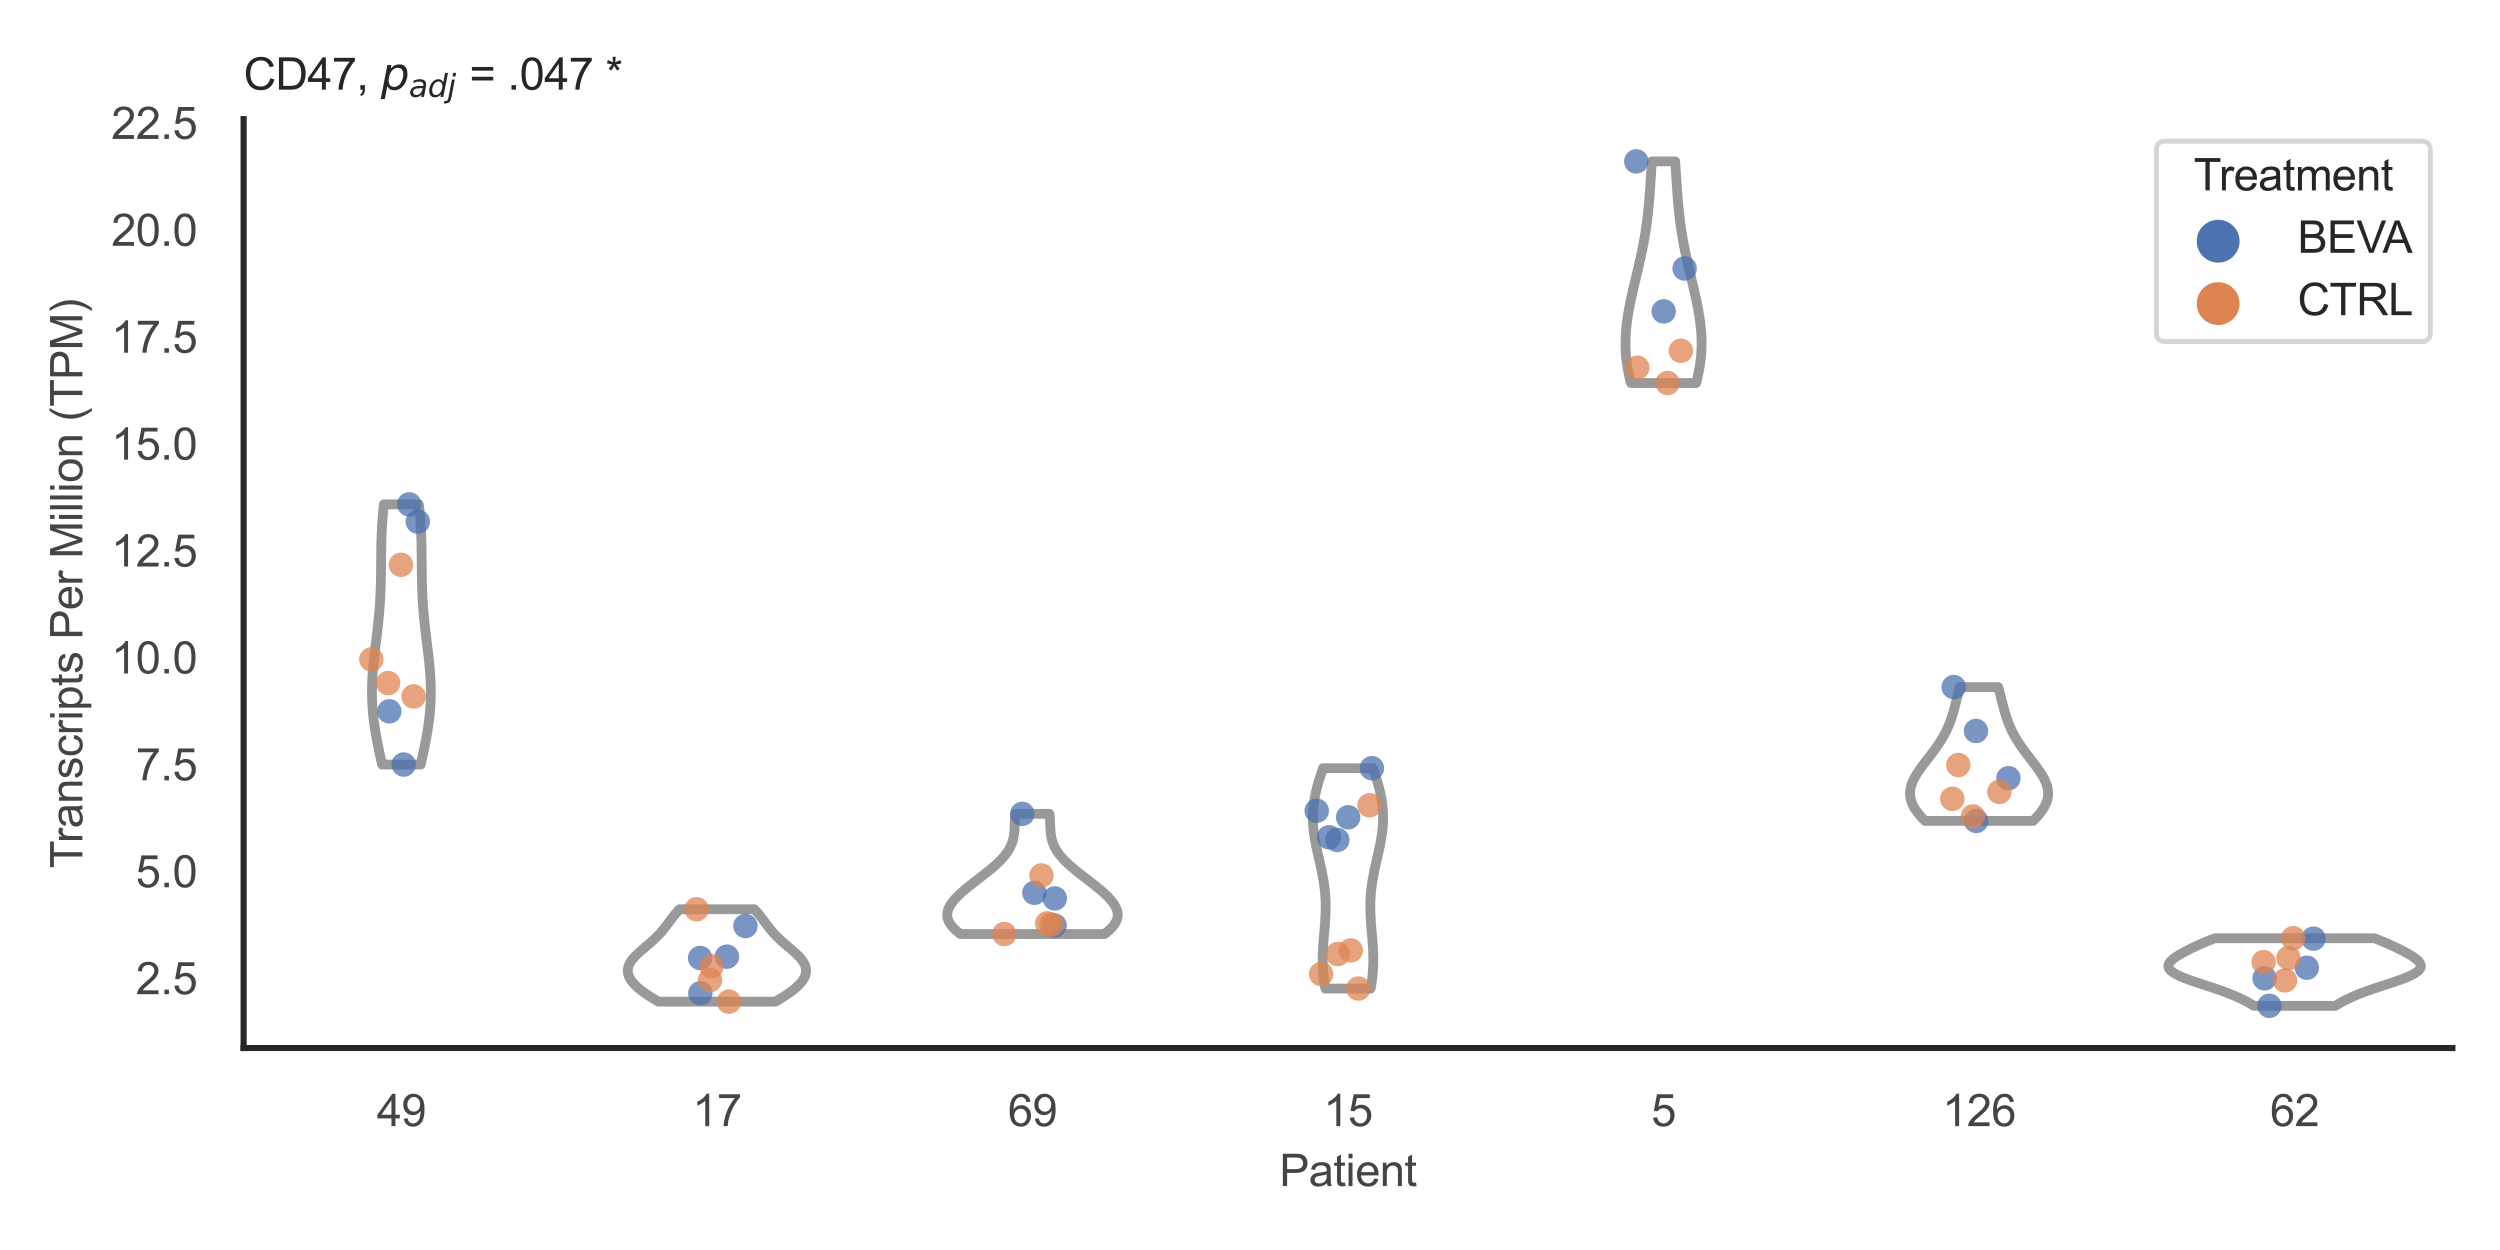 <?xml version="1.0" encoding="utf-8" standalone="no"?>
<!DOCTYPE svg PUBLIC "-//W3C//DTD SVG 1.1//EN"
  "http://www.w3.org/Graphics/SVG/1.1/DTD/svg11.dtd">
<svg xmlns:xlink="http://www.w3.org/1999/xlink" width="510.236pt" height="255.118pt" viewBox="0 0 510.236 255.118" xmlns="http://www.w3.org/2000/svg" version="1.1">
 <defs>
  <style type="text/css">*{stroke-linejoin: round; stroke-linecap: butt}</style>
 </defs>
 <g id="figure_1">
  <g id="patch_1">
   <path d="M 0 255.118 
L 510.236 255.118 
L 510.236 0 
L 0 0 
z
" style="fill: #ffffff"/>
  </g>
  <g id="axes_1">
   <g id="patch_2">
    <path d="M 49.72 213.898 
L 500.516 213.898 
L 500.516 24.32 
L 49.72 24.32 
z
" style="fill: #ffffff"/>
   </g>
   <g id="matplotlib.axis_1">
    <g id="xtick_1">
     <g id="text_1">
      <!-- 49 -->
      <g style="fill: #444444" transform="translate(76.915 229.84)scale(0.09 -0.09)">
       <defs>
        <path id="ArialMT-34" d="M 2069 0 
L 2069 1097 
L 81 1097 
L 81 1613 
L 2172 4581 
L 2631 4581 
L 2631 1613 
L 3250 1613 
L 3250 1097 
L 2631 1097 
L 2631 0 
L 2069 0 
z
M 2069 1613 
L 2069 3678 
L 634 1613 
L 2069 1613 
z
" transform="scale(0.016)"/>
        <path id="ArialMT-39" d="M 350 1059 
L 891 1109 
Q 959 728 1153 556 
Q 1347 384 1650 384 
Q 1909 384 2104 503 
Q 2300 622 2425 820 
Q 2550 1019 2634 1356 
Q 2719 1694 2719 2044 
Q 2719 2081 2716 2156 
Q 2547 1888 2255 1720 
Q 1963 1553 1622 1553 
Q 1053 1553 659 1965 
Q 266 2378 266 3053 
Q 266 3750 677 4175 
Q 1088 4600 1706 4600 
Q 2153 4600 2523 4359 
Q 2894 4119 3086 3673 
Q 3278 3228 3278 2384 
Q 3278 1506 3087 986 
Q 2897 466 2520 194 
Q 2144 -78 1638 -78 
Q 1100 -78 759 220 
Q 419 519 350 1059 
z
M 2653 3081 
Q 2653 3566 2395 3850 
Q 2138 4134 1775 4134 
Q 1400 4134 1122 3828 
Q 844 3522 844 3034 
Q 844 2597 1108 2323 
Q 1372 2050 1759 2050 
Q 2150 2050 2401 2323 
Q 2653 2597 2653 3081 
z
" transform="scale(0.016)"/>
       </defs>
       <use xlink:href="#ArialMT-34"/>
       <use xlink:href="#ArialMT-39" x="55.615"/>
      </g>
     </g>
    </g>
    <g id="xtick_2">
     <g id="text_2">
      <!-- 17 -->
      <g style="fill: #444444" transform="translate(141.314 229.84)scale(0.09 -0.09)">
       <defs>
        <path id="ArialMT-31" d="M 2384 0 
L 1822 0 
L 1822 3584 
Q 1619 3391 1289 3197 
Q 959 3003 697 2906 
L 697 3450 
Q 1169 3672 1522 3987 
Q 1875 4303 2022 4600 
L 2384 4600 
L 2384 0 
z
" transform="scale(0.016)"/>
        <path id="ArialMT-37" d="M 303 3981 
L 303 4522 
L 3269 4522 
L 3269 4084 
Q 2831 3619 2401 2847 
Q 1972 2075 1738 1259 
Q 1569 684 1522 0 
L 944 0 
Q 953 541 1156 1306 
Q 1359 2072 1739 2783 
Q 2119 3494 2547 3981 
L 303 3981 
z
" transform="scale(0.016)"/>
       </defs>
       <use xlink:href="#ArialMT-31"/>
       <use xlink:href="#ArialMT-37" x="55.615"/>
      </g>
     </g>
    </g>
    <g id="xtick_3">
     <g id="text_3">
      <!-- 69 -->
      <g style="fill: #444444" transform="translate(205.714 229.84)scale(0.09 -0.09)">
       <defs>
        <path id="ArialMT-36" d="M 3184 3459 
L 2625 3416 
Q 2550 3747 2413 3897 
Q 2184 4138 1850 4138 
Q 1581 4138 1378 3988 
Q 1113 3794 959 3422 
Q 806 3050 800 2363 
Q 1003 2672 1297 2822 
Q 1591 2972 1913 2972 
Q 2475 2972 2870 2558 
Q 3266 2144 3266 1488 
Q 3266 1056 3080 686 
Q 2894 316 2569 119 
Q 2244 -78 1831 -78 
Q 1128 -78 684 439 
Q 241 956 241 2144 
Q 241 3472 731 4075 
Q 1159 4600 1884 4600 
Q 2425 4600 2770 4297 
Q 3116 3994 3184 3459 
z
M 888 1484 
Q 888 1194 1011 928 
Q 1134 663 1356 523 
Q 1578 384 1822 384 
Q 2178 384 2434 671 
Q 2691 959 2691 1453 
Q 2691 1928 2437 2201 
Q 2184 2475 1800 2475 
Q 1419 2475 1153 2201 
Q 888 1928 888 1484 
z
" transform="scale(0.016)"/>
       </defs>
       <use xlink:href="#ArialMT-36"/>
       <use xlink:href="#ArialMT-39" x="55.615"/>
      </g>
     </g>
    </g>
    <g id="xtick_4">
     <g id="text_4">
      <!-- 15 -->
      <g style="fill: #444444" transform="translate(270.113 229.84)scale(0.09 -0.09)">
       <defs>
        <path id="ArialMT-35" d="M 266 1200 
L 856 1250 
Q 922 819 1161 601 
Q 1400 384 1738 384 
Q 2144 384 2425 690 
Q 2706 997 2706 1503 
Q 2706 1984 2436 2262 
Q 2166 2541 1728 2541 
Q 1456 2541 1237 2417 
Q 1019 2294 894 2097 
L 366 2166 
L 809 4519 
L 3088 4519 
L 3088 3981 
L 1259 3981 
L 1013 2750 
Q 1425 3038 1878 3038 
Q 2478 3038 2890 2622 
Q 3303 2206 3303 1553 
Q 3303 931 2941 478 
Q 2500 -78 1738 -78 
Q 1113 -78 717 272 
Q 322 622 266 1200 
z
" transform="scale(0.016)"/>
       </defs>
       <use xlink:href="#ArialMT-31"/>
       <use xlink:href="#ArialMT-35" x="55.615"/>
      </g>
     </g>
    </g>
    <g id="xtick_5">
     <g id="text_5">
      <!-- 5 -->
      <g style="fill: #444444" transform="translate(337.015 229.84)scale(0.09 -0.09)">
       <use xlink:href="#ArialMT-35"/>
      </g>
     </g>
    </g>
    <g id="xtick_6">
     <g id="text_6">
      <!-- 126 -->
      <g style="fill: #444444" transform="translate(396.41 229.84)scale(0.09 -0.09)">
       <defs>
        <path id="ArialMT-32" d="M 3222 541 
L 3222 0 
L 194 0 
Q 188 203 259 391 
Q 375 700 629 1000 
Q 884 1300 1366 1694 
Q 2113 2306 2375 2664 
Q 2638 3022 2638 3341 
Q 2638 3675 2398 3904 
Q 2159 4134 1775 4134 
Q 1369 4134 1125 3890 
Q 881 3647 878 3216 
L 300 3275 
Q 359 3922 746 4261 
Q 1134 4600 1788 4600 
Q 2447 4600 2831 4234 
Q 3216 3869 3216 3328 
Q 3216 3053 3103 2787 
Q 2991 2522 2730 2228 
Q 2469 1934 1863 1422 
Q 1356 997 1212 845 
Q 1069 694 975 541 
L 3222 541 
z
" transform="scale(0.016)"/>
       </defs>
       <use xlink:href="#ArialMT-31"/>
       <use xlink:href="#ArialMT-32" x="55.615"/>
       <use xlink:href="#ArialMT-36" x="111.23"/>
      </g>
     </g>
    </g>
    <g id="xtick_7">
     <g id="text_7">
      <!-- 62 -->
      <g style="fill: #444444" transform="translate(463.312 229.84)scale(0.09 -0.09)">
       <use xlink:href="#ArialMT-36"/>
       <use xlink:href="#ArialMT-32" x="55.615"/>
      </g>
     </g>
    </g>
    <g id="text_8">
     <!-- Patient -->
     <g style="fill: #444444" transform="translate(261.109 242.071)scale(0.09 -0.09)">
      <defs>
       <path id="ArialMT-50" d="M 494 0 
L 494 4581 
L 2222 4581 
Q 2678 4581 2919 4538 
Q 3256 4481 3484 4323 
Q 3713 4166 3852 3881 
Q 3991 3597 3991 3256 
Q 3991 2672 3619 2267 
Q 3247 1863 2275 1863 
L 1100 1863 
L 1100 0 
L 494 0 
z
M 1100 2403 
L 2284 2403 
Q 2872 2403 3119 2622 
Q 3366 2841 3366 3238 
Q 3366 3525 3220 3729 
Q 3075 3934 2838 4000 
Q 2684 4041 2272 4041 
L 1100 4041 
L 1100 2403 
z
" transform="scale(0.016)"/>
       <path id="ArialMT-61" d="M 2588 409 
Q 2275 144 1986 34 
Q 1697 -75 1366 -75 
Q 819 -75 525 192 
Q 231 459 231 875 
Q 231 1119 342 1320 
Q 453 1522 633 1644 
Q 813 1766 1038 1828 
Q 1203 1872 1538 1913 
Q 2219 1994 2541 2106 
Q 2544 2222 2544 2253 
Q 2544 2597 2384 2738 
Q 2169 2928 1744 2928 
Q 1347 2928 1158 2789 
Q 969 2650 878 2297 
L 328 2372 
Q 403 2725 575 2942 
Q 747 3159 1072 3276 
Q 1397 3394 1825 3394 
Q 2250 3394 2515 3294 
Q 2781 3194 2906 3042 
Q 3031 2891 3081 2659 
Q 3109 2516 3109 2141 
L 3109 1391 
Q 3109 606 3145 398 
Q 3181 191 3288 0 
L 2700 0 
Q 2613 175 2588 409 
z
M 2541 1666 
Q 2234 1541 1622 1453 
Q 1275 1403 1131 1340 
Q 988 1278 909 1158 
Q 831 1038 831 891 
Q 831 666 1001 516 
Q 1172 366 1500 366 
Q 1825 366 2078 508 
Q 2331 650 2450 897 
Q 2541 1088 2541 1459 
L 2541 1666 
z
" transform="scale(0.016)"/>
       <path id="ArialMT-74" d="M 1650 503 
L 1731 6 
Q 1494 -44 1306 -44 
Q 1000 -44 831 53 
Q 663 150 594 308 
Q 525 466 525 972 
L 525 2881 
L 113 2881 
L 113 3319 
L 525 3319 
L 525 4141 
L 1084 4478 
L 1084 3319 
L 1650 3319 
L 1650 2881 
L 1084 2881 
L 1084 941 
Q 1084 700 1114 631 
Q 1144 563 1211 522 
Q 1278 481 1403 481 
Q 1497 481 1650 503 
z
" transform="scale(0.016)"/>
       <path id="ArialMT-69" d="M 425 3934 
L 425 4581 
L 988 4581 
L 988 3934 
L 425 3934 
z
M 425 0 
L 425 3319 
L 988 3319 
L 988 0 
L 425 0 
z
" transform="scale(0.016)"/>
       <path id="ArialMT-65" d="M 2694 1069 
L 3275 997 
Q 3138 488 2766 206 
Q 2394 -75 1816 -75 
Q 1088 -75 661 373 
Q 234 822 234 1631 
Q 234 2469 665 2931 
Q 1097 3394 1784 3394 
Q 2450 3394 2872 2941 
Q 3294 2488 3294 1666 
Q 3294 1616 3291 1516 
L 816 1516 
Q 847 969 1125 678 
Q 1403 388 1819 388 
Q 2128 388 2347 550 
Q 2566 713 2694 1069 
z
M 847 1978 
L 2700 1978 
Q 2663 2397 2488 2606 
Q 2219 2931 1791 2931 
Q 1403 2931 1139 2672 
Q 875 2413 847 1978 
z
" transform="scale(0.016)"/>
       <path id="ArialMT-6e" d="M 422 0 
L 422 3319 
L 928 3319 
L 928 2847 
Q 1294 3394 1984 3394 
Q 2284 3394 2536 3286 
Q 2788 3178 2913 3003 
Q 3038 2828 3088 2588 
Q 3119 2431 3119 2041 
L 3119 0 
L 2556 0 
L 2556 2019 
Q 2556 2363 2490 2533 
Q 2425 2703 2258 2804 
Q 2091 2906 1866 2906 
Q 1506 2906 1245 2678 
Q 984 2450 984 1813 
L 984 0 
L 422 0 
z
" transform="scale(0.016)"/>
      </defs>
      <use xlink:href="#ArialMT-50"/>
      <use xlink:href="#ArialMT-61" x="66.699"/>
      <use xlink:href="#ArialMT-74" x="122.314"/>
      <use xlink:href="#ArialMT-69" x="150.098"/>
      <use xlink:href="#ArialMT-65" x="172.314"/>
      <use xlink:href="#ArialMT-6e" x="227.93"/>
      <use xlink:href="#ArialMT-74" x="283.545"/>
     </g>
    </g>
   </g>
   <g id="matplotlib.axis_2">
    <g id="ytick_1">
     <g id="text_9">
      <!-- 2.5 -->
      <g style="fill: #444444" transform="translate(27.71 202.905)scale(0.09 -0.09)">
       <defs>
        <path id="ArialMT-2e" d="M 581 0 
L 581 641 
L 1222 641 
L 1222 0 
L 581 0 
z
" transform="scale(0.016)"/>
       </defs>
       <use xlink:href="#ArialMT-32"/>
       <use xlink:href="#ArialMT-2e" x="55.615"/>
       <use xlink:href="#ArialMT-35" x="83.398"/>
      </g>
     </g>
    </g>
    <g id="ytick_2">
     <g id="text_10">
      <!-- 5.0 -->
      <g style="fill: #444444" transform="translate(27.71 181.085)scale(0.09 -0.09)">
       <defs>
        <path id="ArialMT-30" d="M 266 2259 
Q 266 3072 433 3567 
Q 600 4063 929 4331 
Q 1259 4600 1759 4600 
Q 2128 4600 2406 4451 
Q 2684 4303 2865 4023 
Q 3047 3744 3150 3342 
Q 3253 2941 3253 2259 
Q 3253 1453 3087 958 
Q 2922 463 2592 192 
Q 2263 -78 1759 -78 
Q 1097 -78 719 397 
Q 266 969 266 2259 
z
M 844 2259 
Q 844 1131 1108 757 
Q 1372 384 1759 384 
Q 2147 384 2411 759 
Q 2675 1134 2675 2259 
Q 2675 3391 2411 3762 
Q 2147 4134 1753 4134 
Q 1366 4134 1134 3806 
Q 844 3388 844 2259 
z
" transform="scale(0.016)"/>
       </defs>
       <use xlink:href="#ArialMT-35"/>
       <use xlink:href="#ArialMT-2e" x="55.615"/>
       <use xlink:href="#ArialMT-30" x="83.398"/>
      </g>
     </g>
    </g>
    <g id="ytick_3">
     <g id="text_11">
      <!-- 7.5 -->
      <g style="fill: #444444" transform="translate(27.71 159.266)scale(0.09 -0.09)">
       <use xlink:href="#ArialMT-37"/>
       <use xlink:href="#ArialMT-2e" x="55.615"/>
       <use xlink:href="#ArialMT-35" x="83.398"/>
      </g>
     </g>
    </g>
    <g id="ytick_4">
     <g id="text_12">
      <!-- 10.0 -->
      <g style="fill: #444444" transform="translate(22.705 137.447)scale(0.09 -0.09)">
       <use xlink:href="#ArialMT-31"/>
       <use xlink:href="#ArialMT-30" x="55.615"/>
       <use xlink:href="#ArialMT-2e" x="111.23"/>
       <use xlink:href="#ArialMT-30" x="139.014"/>
      </g>
     </g>
    </g>
    <g id="ytick_5">
     <g id="text_13">
      <!-- 12.5 -->
      <g style="fill: #444444" transform="translate(22.705 115.628)scale(0.09 -0.09)">
       <use xlink:href="#ArialMT-31"/>
       <use xlink:href="#ArialMT-32" x="55.615"/>
       <use xlink:href="#ArialMT-2e" x="111.23"/>
       <use xlink:href="#ArialMT-35" x="139.014"/>
      </g>
     </g>
    </g>
    <g id="ytick_6">
     <g id="text_14">
      <!-- 15.0 -->
      <g style="fill: #444444" transform="translate(22.705 93.809)scale(0.09 -0.09)">
       <use xlink:href="#ArialMT-31"/>
       <use xlink:href="#ArialMT-35" x="55.615"/>
       <use xlink:href="#ArialMT-2e" x="111.23"/>
       <use xlink:href="#ArialMT-30" x="139.014"/>
      </g>
     </g>
    </g>
    <g id="ytick_7">
     <g id="text_15">
      <!-- 17.5 -->
      <g style="fill: #444444" transform="translate(22.705 71.99)scale(0.09 -0.09)">
       <use xlink:href="#ArialMT-31"/>
       <use xlink:href="#ArialMT-37" x="55.615"/>
       <use xlink:href="#ArialMT-2e" x="111.23"/>
       <use xlink:href="#ArialMT-35" x="139.014"/>
      </g>
     </g>
    </g>
    <g id="ytick_8">
     <g id="text_16">
      <!-- 20.0 -->
      <g style="fill: #444444" transform="translate(22.705 50.171)scale(0.09 -0.09)">
       <use xlink:href="#ArialMT-32"/>
       <use xlink:href="#ArialMT-30" x="55.615"/>
       <use xlink:href="#ArialMT-2e" x="111.23"/>
       <use xlink:href="#ArialMT-30" x="139.014"/>
      </g>
     </g>
    </g>
    <g id="ytick_9">
     <g id="text_17">
      <!-- 22.5 -->
      <g style="fill: #444444" transform="translate(22.705 28.352)scale(0.09 -0.09)">
       <use xlink:href="#ArialMT-32"/>
       <use xlink:href="#ArialMT-32" x="55.615"/>
       <use xlink:href="#ArialMT-2e" x="111.23"/>
       <use xlink:href="#ArialMT-35" x="139.014"/>
      </g>
     </g>
    </g>
    <g id="text_18">
     <!-- Transcripts Per Million (TPM) -->
     <g style="fill: #444444" transform="translate(16.811 177.194)rotate(-90)scale(0.09 -0.09)">
      <defs>
       <path id="ArialMT-54" d="M 1659 0 
L 1659 4041 
L 150 4041 
L 150 4581 
L 3781 4581 
L 3781 4041 
L 2266 4041 
L 2266 0 
L 1659 0 
z
" transform="scale(0.016)"/>
       <path id="ArialMT-72" d="M 416 0 
L 416 3319 
L 922 3319 
L 922 2816 
Q 1116 3169 1280 3281 
Q 1444 3394 1641 3394 
Q 1925 3394 2219 3213 
L 2025 2691 
Q 1819 2813 1613 2813 
Q 1428 2813 1281 2702 
Q 1134 2591 1072 2394 
Q 978 2094 978 1738 
L 978 0 
L 416 0 
z
" transform="scale(0.016)"/>
       <path id="ArialMT-73" d="M 197 991 
L 753 1078 
Q 800 744 1014 566 
Q 1228 388 1613 388 
Q 2000 388 2187 545 
Q 2375 703 2375 916 
Q 2375 1106 2209 1216 
Q 2094 1291 1634 1406 
Q 1016 1563 777 1677 
Q 538 1791 414 1992 
Q 291 2194 291 2438 
Q 291 2659 392 2848 
Q 494 3038 669 3163 
Q 800 3259 1026 3326 
Q 1253 3394 1513 3394 
Q 1903 3394 2198 3281 
Q 2494 3169 2634 2976 
Q 2775 2784 2828 2463 
L 2278 2388 
Q 2241 2644 2061 2787 
Q 1881 2931 1553 2931 
Q 1166 2931 1000 2803 
Q 834 2675 834 2503 
Q 834 2394 903 2306 
Q 972 2216 1119 2156 
Q 1203 2125 1616 2013 
Q 2213 1853 2448 1751 
Q 2684 1650 2818 1456 
Q 2953 1263 2953 975 
Q 2953 694 2789 445 
Q 2625 197 2315 61 
Q 2006 -75 1616 -75 
Q 969 -75 630 194 
Q 291 463 197 991 
z
" transform="scale(0.016)"/>
       <path id="ArialMT-63" d="M 2588 1216 
L 3141 1144 
Q 3050 572 2676 248 
Q 2303 -75 1759 -75 
Q 1078 -75 664 370 
Q 250 816 250 1647 
Q 250 2184 428 2587 
Q 606 2991 970 3192 
Q 1334 3394 1763 3394 
Q 2303 3394 2647 3120 
Q 2991 2847 3088 2344 
L 2541 2259 
Q 2463 2594 2264 2762 
Q 2066 2931 1784 2931 
Q 1359 2931 1093 2626 
Q 828 2322 828 1663 
Q 828 994 1084 691 
Q 1341 388 1753 388 
Q 2084 388 2306 591 
Q 2528 794 2588 1216 
z
" transform="scale(0.016)"/>
       <path id="ArialMT-70" d="M 422 -1272 
L 422 3319 
L 934 3319 
L 934 2888 
Q 1116 3141 1344 3267 
Q 1572 3394 1897 3394 
Q 2322 3394 2647 3175 
Q 2972 2956 3137 2557 
Q 3303 2159 3303 1684 
Q 3303 1175 3120 767 
Q 2938 359 2589 142 
Q 2241 -75 1856 -75 
Q 1575 -75 1351 44 
Q 1128 163 984 344 
L 984 -1272 
L 422 -1272 
z
M 931 1641 
Q 931 1000 1190 694 
Q 1450 388 1819 388 
Q 2194 388 2461 705 
Q 2728 1022 2728 1688 
Q 2728 2322 2467 2637 
Q 2206 2953 1844 2953 
Q 1484 2953 1207 2617 
Q 931 2281 931 1641 
z
" transform="scale(0.016)"/>
       <path id="ArialMT-20" transform="scale(0.016)"/>
       <path id="ArialMT-4d" d="M 475 0 
L 475 4581 
L 1388 4581 
L 2472 1338 
Q 2622 884 2691 659 
Q 2769 909 2934 1394 
L 4031 4581 
L 4847 4581 
L 4847 0 
L 4263 0 
L 4263 3834 
L 2931 0 
L 2384 0 
L 1059 3900 
L 1059 0 
L 475 0 
z
" transform="scale(0.016)"/>
       <path id="ArialMT-6c" d="M 409 0 
L 409 4581 
L 972 4581 
L 972 0 
L 409 0 
z
" transform="scale(0.016)"/>
       <path id="ArialMT-6f" d="M 213 1659 
Q 213 2581 725 3025 
Q 1153 3394 1769 3394 
Q 2453 3394 2887 2945 
Q 3322 2497 3322 1706 
Q 3322 1066 3130 698 
Q 2938 331 2570 128 
Q 2203 -75 1769 -75 
Q 1072 -75 642 372 
Q 213 819 213 1659 
z
M 791 1659 
Q 791 1022 1069 705 
Q 1347 388 1769 388 
Q 2188 388 2466 706 
Q 2744 1025 2744 1678 
Q 2744 2294 2464 2611 
Q 2184 2928 1769 2928 
Q 1347 2928 1069 2612 
Q 791 2297 791 1659 
z
" transform="scale(0.016)"/>
       <path id="ArialMT-28" d="M 1497 -1347 
Q 1031 -759 709 28 
Q 388 816 388 1659 
Q 388 2403 628 3084 
Q 909 3875 1497 4659 
L 1900 4659 
Q 1522 4009 1400 3731 
Q 1209 3300 1100 2831 
Q 966 2247 966 1656 
Q 966 153 1900 -1347 
L 1497 -1347 
z
" transform="scale(0.016)"/>
       <path id="ArialMT-29" d="M 791 -1347 
L 388 -1347 
Q 1322 153 1322 1656 
Q 1322 2244 1188 2822 
Q 1081 3291 891 3722 
Q 769 4003 388 4659 
L 791 4659 
Q 1378 3875 1659 3084 
Q 1900 2403 1900 1659 
Q 1900 816 1576 28 
Q 1253 -759 791 -1347 
z
" transform="scale(0.016)"/>
      </defs>
      <use xlink:href="#ArialMT-54"/>
      <use xlink:href="#ArialMT-72" x="57.334"/>
      <use xlink:href="#ArialMT-61" x="90.635"/>
      <use xlink:href="#ArialMT-6e" x="146.25"/>
      <use xlink:href="#ArialMT-73" x="201.865"/>
      <use xlink:href="#ArialMT-63" x="251.865"/>
      <use xlink:href="#ArialMT-72" x="301.865"/>
      <use xlink:href="#ArialMT-69" x="335.166"/>
      <use xlink:href="#ArialMT-70" x="357.383"/>
      <use xlink:href="#ArialMT-74" x="412.998"/>
      <use xlink:href="#ArialMT-73" x="440.781"/>
      <use xlink:href="#ArialMT-20" x="490.781"/>
      <use xlink:href="#ArialMT-50" x="518.564"/>
      <use xlink:href="#ArialMT-65" x="585.264"/>
      <use xlink:href="#ArialMT-72" x="640.879"/>
      <use xlink:href="#ArialMT-20" x="674.18"/>
      <use xlink:href="#ArialMT-4d" x="701.963"/>
      <use xlink:href="#ArialMT-69" x="785.264"/>
      <use xlink:href="#ArialMT-6c" x="807.48"/>
      <use xlink:href="#ArialMT-6c" x="829.697"/>
      <use xlink:href="#ArialMT-69" x="851.914"/>
      <use xlink:href="#ArialMT-6f" x="874.131"/>
      <use xlink:href="#ArialMT-6e" x="929.746"/>
      <use xlink:href="#ArialMT-20" x="985.361"/>
      <use xlink:href="#ArialMT-28" x="1013.145"/>
      <use xlink:href="#ArialMT-54" x="1046.445"/>
      <use xlink:href="#ArialMT-50" x="1107.529"/>
      <use xlink:href="#ArialMT-4d" x="1174.229"/>
      <use xlink:href="#ArialMT-29" x="1257.529"/>
     </g>
    </g>
   </g>
   <g id="PolyCollection_1">
    <defs>
     <path id="mc51705d1f8" d="M 85.856 -99.08 
L 77.983 -99.08 
L 77.862 -99.616 
L 77.742 -100.153 
L 77.622 -100.689 
L 77.505 -101.226 
L 77.389 -101.762 
L 77.276 -102.298 
L 77.165 -102.835 
L 77.058 -103.371 
L 76.953 -103.908 
L 76.852 -104.444 
L 76.755 -104.98 
L 76.662 -105.517 
L 76.574 -106.053 
L 76.49 -106.59 
L 76.411 -107.126 
L 76.337 -107.662 
L 76.269 -108.199 
L 76.207 -108.735 
L 76.15 -109.271 
L 76.099 -109.808 
L 76.054 -110.344 
L 76.016 -110.881 
L 75.983 -111.417 
L 75.957 -111.953 
L 75.938 -112.49 
L 75.924 -113.026 
L 75.917 -113.563 
L 75.916 -114.099 
L 75.921 -114.635 
L 75.932 -115.172 
L 75.949 -115.708 
L 75.971 -116.245 
L 75.999 -116.781 
L 76.031 -117.317 
L 76.069 -117.854 
L 76.111 -118.39 
L 76.157 -118.927 
L 76.206 -119.463 
L 76.26 -119.999 
L 76.316 -120.536 
L 76.375 -121.072 
L 76.436 -121.608 
L 76.499 -122.145 
L 76.563 -122.681 
L 76.628 -123.218 
L 76.694 -123.754 
L 76.76 -124.29 
L 76.826 -124.827 
L 76.892 -125.363 
L 76.956 -125.9 
L 77.019 -126.436 
L 77.081 -126.972 
L 77.141 -127.509 
L 77.199 -128.045 
L 77.254 -128.582 
L 77.307 -129.118 
L 77.357 -129.654 
L 77.404 -130.191 
L 77.448 -130.727 
L 77.489 -131.264 
L 77.527 -131.8 
L 77.561 -132.336 
L 77.593 -132.873 
L 77.621 -133.409 
L 77.646 -133.946 
L 77.669 -134.482 
L 77.688 -135.018 
L 77.705 -135.555 
L 77.72 -136.091 
L 77.732 -136.627 
L 77.742 -137.164 
L 77.751 -137.7 
L 77.758 -138.237 
L 77.764 -138.773 
L 77.769 -139.309 
L 77.773 -139.846 
L 77.778 -140.382 
L 77.782 -140.919 
L 77.787 -141.455 
L 77.792 -141.991 
L 77.799 -142.528 
L 77.807 -143.064 
L 77.816 -143.601 
L 77.827 -144.137 
L 77.841 -144.673 
L 77.857 -145.21 
L 77.875 -145.746 
L 77.896 -146.283 
L 77.92 -146.819 
L 77.948 -147.355 
L 77.978 -147.892 
L 78.013 -148.428 
L 78.05 -148.964 
L 78.091 -149.501 
L 78.136 -150.037 
L 78.184 -150.574 
L 78.236 -151.11 
L 78.291 -151.646 
L 78.349 -152.183 
L 85.49 -152.183 
L 85.49 -152.183 
L 85.549 -151.646 
L 85.604 -151.11 
L 85.656 -150.574 
L 85.704 -150.037 
L 85.748 -149.501 
L 85.789 -148.964 
L 85.827 -148.428 
L 85.861 -147.892 
L 85.892 -147.355 
L 85.919 -146.819 
L 85.943 -146.283 
L 85.964 -145.746 
L 85.983 -145.21 
L 85.999 -144.673 
L 86.012 -144.137 
L 86.023 -143.601 
L 86.033 -143.064 
L 86.041 -142.528 
L 86.047 -141.991 
L 86.053 -141.455 
L 86.057 -140.919 
L 86.062 -140.382 
L 86.066 -139.846 
L 86.071 -139.309 
L 86.076 -138.773 
L 86.082 -138.237 
L 86.089 -137.7 
L 86.097 -137.164 
L 86.108 -136.627 
L 86.12 -136.091 
L 86.134 -135.555 
L 86.151 -135.018 
L 86.171 -134.482 
L 86.193 -133.946 
L 86.218 -133.409 
L 86.247 -132.873 
L 86.278 -132.336 
L 86.313 -131.8 
L 86.35 -131.264 
L 86.391 -130.727 
L 86.435 -130.191 
L 86.483 -129.654 
L 86.533 -129.118 
L 86.585 -128.582 
L 86.641 -128.045 
L 86.698 -127.509 
L 86.758 -126.972 
L 86.82 -126.436 
L 86.883 -125.9 
L 86.948 -125.363 
L 87.013 -124.827 
L 87.079 -124.29 
L 87.145 -123.754 
L 87.211 -123.218 
L 87.277 -122.681 
L 87.341 -122.145 
L 87.404 -121.608 
L 87.465 -121.072 
L 87.524 -120.536 
L 87.58 -119.999 
L 87.633 -119.463 
L 87.683 -118.927 
L 87.729 -118.39 
L 87.771 -117.854 
L 87.808 -117.317 
L 87.841 -116.781 
L 87.868 -116.245 
L 87.891 -115.708 
L 87.907 -115.172 
L 87.918 -114.635 
L 87.923 -114.099 
L 87.922 -113.563 
L 87.915 -113.026 
L 87.902 -112.49 
L 87.882 -111.953 
L 87.856 -111.417 
L 87.824 -110.881 
L 87.785 -110.344 
L 87.741 -109.808 
L 87.69 -109.271 
L 87.633 -108.735 
L 87.57 -108.199 
L 87.502 -107.662 
L 87.428 -107.126 
L 87.35 -106.59 
L 87.266 -106.053 
L 87.177 -105.517 
L 87.084 -104.98 
L 86.987 -104.444 
L 86.886 -103.908 
L 86.782 -103.371 
L 86.674 -102.835 
L 86.563 -102.298 
L 86.45 -101.762 
L 86.335 -101.226 
L 86.217 -100.689 
L 86.098 -100.153 
L 85.977 -99.616 
L 85.856 -99.08 
z
" style="stroke: #999999; stroke-width: 2"/>
    </defs>
    <g clip-path="url(#pf98135400b)">
     <use xlink:href="#mc51705d1f8" x="0" y="255.118" style="fill: #ffffff; stroke: #999999; stroke-width: 2"/>
    </g>
   </g>
   <g id="PolyCollection_2">
    <defs>
     <path id="md9a21d2400" d="M 158.248 -50.687 
L 134.39 -50.687 
L 134.063 -50.877 
L 133.74 -51.068 
L 133.423 -51.258 
L 133.112 -51.449 
L 132.806 -51.639 
L 132.508 -51.83 
L 132.217 -52.02 
L 131.933 -52.211 
L 131.658 -52.401 
L 131.39 -52.592 
L 131.132 -52.782 
L 130.882 -52.973 
L 130.641 -53.163 
L 130.41 -53.354 
L 130.188 -53.544 
L 129.977 -53.735 
L 129.776 -53.925 
L 129.585 -54.116 
L 129.405 -54.306 
L 129.235 -54.497 
L 129.077 -54.687 
L 128.93 -54.878 
L 128.795 -55.068 
L 128.672 -55.259 
L 128.561 -55.449 
L 128.461 -55.64 
L 128.375 -55.83 
L 128.3 -56.021 
L 128.239 -56.211 
L 128.191 -56.402 
L 128.155 -56.592 
L 128.133 -56.783 
L 128.124 -56.973 
L 128.129 -57.163 
L 128.146 -57.354 
L 128.178 -57.544 
L 128.222 -57.735 
L 128.28 -57.925 
L 128.351 -58.116 
L 128.434 -58.306 
L 128.53 -58.497 
L 128.639 -58.687 
L 128.759 -58.878 
L 128.891 -59.068 
L 129.034 -59.259 
L 129.187 -59.449 
L 129.351 -59.64 
L 129.523 -59.83 
L 129.704 -60.021 
L 129.893 -60.211 
L 130.09 -60.402 
L 130.292 -60.592 
L 130.5 -60.783 
L 130.713 -60.973 
L 130.929 -61.164 
L 131.149 -61.354 
L 131.371 -61.545 
L 131.594 -61.735 
L 131.818 -61.926 
L 132.042 -62.116 
L 132.265 -62.307 
L 132.486 -62.497 
L 132.706 -62.688 
L 132.922 -62.878 
L 133.135 -63.069 
L 133.345 -63.259 
L 133.55 -63.45 
L 133.751 -63.64 
L 133.947 -63.831 
L 134.139 -64.021 
L 134.325 -64.212 
L 134.507 -64.402 
L 134.683 -64.593 
L 134.855 -64.783 
L 135.022 -64.974 
L 135.185 -65.164 
L 135.343 -65.355 
L 135.498 -65.545 
L 135.65 -65.736 
L 135.799 -65.926 
L 135.945 -66.117 
L 136.089 -66.307 
L 136.232 -66.497 
L 136.373 -66.688 
L 136.515 -66.878 
L 136.656 -67.069 
L 136.798 -67.259 
L 136.941 -67.45 
L 137.085 -67.64 
L 137.231 -67.831 
L 137.38 -68.021 
L 137.531 -68.212 
L 137.685 -68.402 
L 137.843 -68.593 
L 138.004 -68.783 
L 138.168 -68.974 
L 138.336 -69.164 
L 138.508 -69.355 
L 138.683 -69.545 
L 153.955 -69.545 
L 153.955 -69.545 
L 154.131 -69.355 
L 154.302 -69.164 
L 154.47 -68.974 
L 154.635 -68.783 
L 154.796 -68.593 
L 154.953 -68.402 
L 155.107 -68.212 
L 155.258 -68.021 
L 155.407 -67.831 
L 155.553 -67.64 
L 155.698 -67.45 
L 155.841 -67.259 
L 155.982 -67.069 
L 156.124 -66.878 
L 156.265 -66.688 
L 156.407 -66.497 
L 156.549 -66.307 
L 156.694 -66.117 
L 156.84 -65.926 
L 156.988 -65.736 
L 157.14 -65.545 
L 157.295 -65.355 
L 157.454 -65.164 
L 157.616 -64.974 
L 157.783 -64.783 
L 157.955 -64.593 
L 158.132 -64.402 
L 158.313 -64.212 
L 158.5 -64.021 
L 158.691 -63.831 
L 158.887 -63.64 
L 159.088 -63.45 
L 159.294 -63.259 
L 159.503 -63.069 
L 159.716 -62.878 
L 159.933 -62.688 
L 160.152 -62.497 
L 160.373 -62.307 
L 160.596 -62.116 
L 160.82 -61.926 
L 161.044 -61.735 
L 161.267 -61.545 
L 161.489 -61.354 
L 161.709 -61.164 
L 161.926 -60.973 
L 162.138 -60.783 
L 162.346 -60.592 
L 162.549 -60.402 
L 162.745 -60.211 
L 162.934 -60.021 
L 163.115 -59.83 
L 163.288 -59.64 
L 163.451 -59.449 
L 163.604 -59.259 
L 163.747 -59.068 
L 163.879 -58.878 
L 163.999 -58.687 
L 164.108 -58.497 
L 164.204 -58.306 
L 164.288 -58.116 
L 164.358 -57.925 
L 164.416 -57.735 
L 164.461 -57.544 
L 164.492 -57.354 
L 164.51 -57.163 
L 164.514 -56.973 
L 164.505 -56.783 
L 164.483 -56.592 
L 164.448 -56.402 
L 164.399 -56.211 
L 164.338 -56.021 
L 164.264 -55.83 
L 164.177 -55.64 
L 164.078 -55.449 
L 163.966 -55.259 
L 163.843 -55.068 
L 163.708 -54.878 
L 163.561 -54.687 
L 163.403 -54.497 
L 163.234 -54.306 
L 163.054 -54.116 
L 162.863 -53.925 
L 162.661 -53.735 
L 162.45 -53.544 
L 162.228 -53.354 
L 161.997 -53.163 
L 161.757 -52.973 
L 161.507 -52.782 
L 161.248 -52.592 
L 160.981 -52.401 
L 160.705 -52.211 
L 160.421 -52.02 
L 160.13 -51.83 
L 159.832 -51.639 
L 159.527 -51.449 
L 159.215 -51.258 
L 158.898 -51.068 
L 158.575 -50.877 
L 158.248 -50.687 
z
" style="stroke: #999999; stroke-width: 2"/>
    </defs>
    <g clip-path="url(#pf98135400b)">
     <use xlink:href="#md9a21d2400" x="0" y="255.118" style="fill: #ffffff; stroke: #999999; stroke-width: 2"/>
    </g>
   </g>
   <g id="PolyCollection_3">
    <defs>
     <path id="m8e603a383b" d="M 225.422 -64.489 
L 196.015 -64.489 
L 195.696 -64.737 
L 195.394 -64.985 
L 195.11 -65.233 
L 194.845 -65.48 
L 194.6 -65.728 
L 194.375 -65.976 
L 194.172 -66.224 
L 193.989 -66.471 
L 193.829 -66.719 
L 193.691 -66.967 
L 193.575 -67.214 
L 193.481 -67.462 
L 193.409 -67.71 
L 193.359 -67.958 
L 193.331 -68.205 
L 193.325 -68.453 
L 193.339 -68.701 
L 193.374 -68.949 
L 193.429 -69.196 
L 193.504 -69.444 
L 193.597 -69.692 
L 193.709 -69.939 
L 193.838 -70.187 
L 193.983 -70.435 
L 194.145 -70.683 
L 194.322 -70.93 
L 194.514 -71.178 
L 194.719 -71.426 
L 194.937 -71.674 
L 195.167 -71.921 
L 195.409 -72.169 
L 195.661 -72.417 
L 195.923 -72.664 
L 196.193 -72.912 
L 196.473 -73.16 
L 196.759 -73.408 
L 197.052 -73.655 
L 197.352 -73.903 
L 197.656 -74.151 
L 197.966 -74.398 
L 198.279 -74.646 
L 198.595 -74.894 
L 198.913 -75.142 
L 199.233 -75.389 
L 199.554 -75.637 
L 199.876 -75.885 
L 200.196 -76.133 
L 200.516 -76.38 
L 200.833 -76.628 
L 201.148 -76.876 
L 201.46 -77.123 
L 201.768 -77.371 
L 202.071 -77.619 
L 202.368 -77.867 
L 202.66 -78.114 
L 202.945 -78.362 
L 203.223 -78.61 
L 203.493 -78.858 
L 203.754 -79.105 
L 204.007 -79.353 
L 204.25 -79.601 
L 204.484 -79.848 
L 204.708 -80.096 
L 204.921 -80.344 
L 205.123 -80.592 
L 205.315 -80.839 
L 205.495 -81.087 
L 205.664 -81.335 
L 205.823 -81.583 
L 205.969 -81.83 
L 206.105 -82.078 
L 206.23 -82.326 
L 206.344 -82.573 
L 206.448 -82.821 
L 206.542 -83.069 
L 206.625 -83.317 
L 206.7 -83.564 
L 206.766 -83.812 
L 206.823 -84.06 
L 206.873 -84.308 
L 206.916 -84.555 
L 206.953 -84.803 
L 206.983 -85.051 
L 207.009 -85.298 
L 207.03 -85.546 
L 207.048 -85.794 
L 207.063 -86.042 
L 207.076 -86.289 
L 207.087 -86.537 
L 207.097 -86.785 
L 207.107 -87.033 
L 207.117 -87.28 
L 207.129 -87.528 
L 207.142 -87.776 
L 207.157 -88.023 
L 207.175 -88.271 
L 207.196 -88.519 
L 207.22 -88.767 
L 207.248 -89.014 
L 214.189 -89.014 
L 214.189 -89.014 
L 214.217 -88.767 
L 214.241 -88.519 
L 214.262 -88.271 
L 214.28 -88.023 
L 214.295 -87.776 
L 214.308 -87.528 
L 214.32 -87.28 
L 214.33 -87.033 
L 214.34 -86.785 
L 214.351 -86.537 
L 214.362 -86.289 
L 214.374 -86.042 
L 214.389 -85.794 
L 214.407 -85.546 
L 214.428 -85.298 
L 214.454 -85.051 
L 214.485 -84.803 
L 214.521 -84.555 
L 214.564 -84.308 
L 214.614 -84.06 
L 214.671 -83.812 
L 214.737 -83.564 
L 214.812 -83.317 
L 214.896 -83.069 
L 214.989 -82.821 
L 215.093 -82.573 
L 215.207 -82.326 
L 215.332 -82.078 
L 215.468 -81.83 
L 215.615 -81.583 
L 215.773 -81.335 
L 215.942 -81.087 
L 216.123 -80.839 
L 216.314 -80.592 
L 216.517 -80.344 
L 216.73 -80.096 
L 216.953 -79.848 
L 217.187 -79.601 
L 217.43 -79.353 
L 217.683 -79.105 
L 217.945 -78.858 
L 218.215 -78.61 
L 218.492 -78.362 
L 218.777 -78.114 
L 219.069 -77.867 
L 219.367 -77.619 
L 219.67 -77.371 
L 219.977 -77.123 
L 220.289 -76.876 
L 220.604 -76.628 
L 220.921 -76.38 
L 221.241 -76.133 
L 221.562 -75.885 
L 221.883 -75.637 
L 222.204 -75.389 
L 222.524 -75.142 
L 222.843 -74.894 
L 223.159 -74.646 
L 223.472 -74.398 
L 223.781 -74.151 
L 224.086 -73.903 
L 224.385 -73.655 
L 224.678 -73.408 
L 224.965 -73.16 
L 225.244 -72.912 
L 225.515 -72.664 
L 225.777 -72.417 
L 226.029 -72.169 
L 226.27 -71.921 
L 226.5 -71.674 
L 226.718 -71.426 
L 226.924 -71.178 
L 227.115 -70.93 
L 227.292 -70.683 
L 227.454 -70.435 
L 227.6 -70.187 
L 227.729 -69.939 
L 227.84 -69.692 
L 227.934 -69.444 
L 228.008 -69.196 
L 228.063 -68.949 
L 228.098 -68.701 
L 228.113 -68.453 
L 228.106 -68.205 
L 228.078 -67.958 
L 228.028 -67.71 
L 227.957 -67.462 
L 227.863 -67.214 
L 227.747 -66.967 
L 227.608 -66.719 
L 227.448 -66.471 
L 227.266 -66.224 
L 227.062 -65.976 
L 226.837 -65.728 
L 226.592 -65.48 
L 226.327 -65.233 
L 226.043 -64.985 
L 225.741 -64.737 
L 225.422 -64.489 
z
" style="stroke: #999999; stroke-width: 2"/>
    </defs>
    <g clip-path="url(#pf98135400b)">
     <use xlink:href="#m8e603a383b" x="0" y="255.118" style="fill: #ffffff; stroke: #999999; stroke-width: 2"/>
    </g>
   </g>
   <g id="PolyCollection_4">
    <defs>
     <path id="mded1691f2d" d="M 279.742 -53.359 
L 270.494 -53.359 
L 270.415 -53.813 
L 270.341 -54.267 
L 270.273 -54.722 
L 270.212 -55.176 
L 270.157 -55.63 
L 270.109 -56.085 
L 270.067 -56.539 
L 270.032 -56.993 
L 270.004 -57.447 
L 269.982 -57.902 
L 269.967 -58.356 
L 269.958 -58.81 
L 269.955 -59.265 
L 269.958 -59.719 
L 269.966 -60.173 
L 269.98 -60.627 
L 269.998 -61.082 
L 270.021 -61.536 
L 270.048 -61.99 
L 270.078 -62.444 
L 270.111 -62.899 
L 270.146 -63.353 
L 270.183 -63.807 
L 270.221 -64.262 
L 270.26 -64.716 
L 270.299 -65.17 
L 270.337 -65.624 
L 270.374 -66.079 
L 270.409 -66.533 
L 270.441 -66.987 
L 270.471 -67.442 
L 270.497 -67.896 
L 270.519 -68.35 
L 270.537 -68.804 
L 270.55 -69.259 
L 270.557 -69.713 
L 270.559 -70.167 
L 270.555 -70.622 
L 270.545 -71.076 
L 270.528 -71.53 
L 270.504 -71.984 
L 270.474 -72.439 
L 270.437 -72.893 
L 270.394 -73.347 
L 270.344 -73.801 
L 270.287 -74.256 
L 270.224 -74.71 
L 270.155 -75.164 
L 270.081 -75.619 
L 270.001 -76.073 
L 269.916 -76.527 
L 269.827 -76.981 
L 269.734 -77.436 
L 269.637 -77.89 
L 269.538 -78.344 
L 269.436 -78.799 
L 269.333 -79.253 
L 269.229 -79.707 
L 269.125 -80.161 
L 269.021 -80.616 
L 268.919 -81.07 
L 268.818 -81.524 
L 268.72 -81.979 
L 268.625 -82.433 
L 268.535 -82.887 
L 268.448 -83.341 
L 268.367 -83.796 
L 268.292 -84.25 
L 268.223 -84.704 
L 268.161 -85.159 
L 268.106 -85.613 
L 268.059 -86.067 
L 268.02 -86.521 
L 267.99 -86.976 
L 267.969 -87.43 
L 267.957 -87.884 
L 267.954 -88.338 
L 267.961 -88.793 
L 267.977 -89.247 
L 268.003 -89.701 
L 268.038 -90.156 
L 268.083 -90.61 
L 268.137 -91.064 
L 268.2 -91.518 
L 268.273 -91.973 
L 268.354 -92.427 
L 268.443 -92.881 
L 268.541 -93.336 
L 268.646 -93.79 
L 268.758 -94.244 
L 268.878 -94.698 
L 269.004 -95.153 
L 269.135 -95.607 
L 269.272 -96.061 
L 269.414 -96.516 
L 269.561 -96.97 
L 269.711 -97.424 
L 269.865 -97.878 
L 270.022 -98.333 
L 280.215 -98.333 
L 280.215 -98.333 
L 280.371 -97.878 
L 280.525 -97.424 
L 280.675 -96.97 
L 280.822 -96.516 
L 280.964 -96.061 
L 281.101 -95.607 
L 281.233 -95.153 
L 281.358 -94.698 
L 281.478 -94.244 
L 281.59 -93.79 
L 281.696 -93.336 
L 281.793 -92.881 
L 281.883 -92.427 
L 281.964 -91.973 
L 282.036 -91.518 
L 282.099 -91.064 
L 282.153 -90.61 
L 282.198 -90.156 
L 282.234 -89.701 
L 282.259 -89.247 
L 282.275 -88.793 
L 282.282 -88.338 
L 282.279 -87.884 
L 282.267 -87.43 
L 282.246 -86.976 
L 282.216 -86.521 
L 282.177 -86.067 
L 282.13 -85.613 
L 282.076 -85.159 
L 282.013 -84.704 
L 281.944 -84.25 
L 281.869 -83.796 
L 281.788 -83.341 
L 281.702 -82.887 
L 281.611 -82.433 
L 281.516 -81.979 
L 281.418 -81.524 
L 281.317 -81.07 
L 281.215 -80.616 
L 281.111 -80.161 
L 281.007 -79.707 
L 280.903 -79.253 
L 280.8 -78.799 
L 280.698 -78.344 
L 280.599 -77.89 
L 280.502 -77.436 
L 280.409 -76.981 
L 280.32 -76.527 
L 280.235 -76.073 
L 280.155 -75.619 
L 280.081 -75.164 
L 280.012 -74.71 
L 279.949 -74.256 
L 279.893 -73.801 
L 279.842 -73.347 
L 279.799 -72.893 
L 279.762 -72.439 
L 279.732 -71.984 
L 279.709 -71.53 
L 279.692 -71.076 
L 279.681 -70.622 
L 279.677 -70.167 
L 279.679 -69.713 
L 279.686 -69.259 
L 279.699 -68.804 
L 279.717 -68.35 
L 279.739 -67.896 
L 279.765 -67.442 
L 279.795 -66.987 
L 279.828 -66.533 
L 279.863 -66.079 
L 279.9 -65.624 
L 279.938 -65.17 
L 279.976 -64.716 
L 280.015 -64.262 
L 280.053 -63.807 
L 280.09 -63.353 
L 280.126 -62.899 
L 280.158 -62.444 
L 280.188 -61.99 
L 280.215 -61.536 
L 280.238 -61.082 
L 280.256 -60.627 
L 280.27 -60.173 
L 280.278 -59.719 
L 280.281 -59.265 
L 280.278 -58.81 
L 280.269 -58.356 
L 280.254 -57.902 
L 280.232 -57.447 
L 280.204 -56.993 
L 280.169 -56.539 
L 280.127 -56.085 
L 280.079 -55.63 
L 280.024 -55.176 
L 279.963 -54.722 
L 279.895 -54.267 
L 279.822 -53.813 
L 279.742 -53.359 
z
" style="stroke: #999999; stroke-width: 2"/>
    </defs>
    <g clip-path="url(#pf98135400b)">
     <use xlink:href="#mded1691f2d" x="0" y="255.118" style="fill: #ffffff; stroke: #999999; stroke-width: 2"/>
    </g>
   </g>
   <g id="PolyCollection_5">
    <defs>
     <path id="mc386d9e138" d="M 346.177 -176.946 
L 332.858 -176.946 
L 332.741 -177.403 
L 332.63 -177.86 
L 332.524 -178.317 
L 332.424 -178.774 
L 332.331 -179.231 
L 332.245 -179.688 
L 332.165 -180.145 
L 332.091 -180.602 
L 332.025 -181.059 
L 331.966 -181.516 
L 331.914 -181.972 
L 331.87 -182.429 
L 331.832 -182.886 
L 331.802 -183.343 
L 331.779 -183.8 
L 331.764 -184.257 
L 331.755 -184.714 
L 331.754 -185.171 
L 331.759 -185.628 
L 331.771 -186.085 
L 331.79 -186.542 
L 331.816 -186.999 
L 331.847 -187.455 
L 331.885 -187.912 
L 331.929 -188.369 
L 331.979 -188.826 
L 332.034 -189.283 
L 332.094 -189.74 
L 332.159 -190.197 
L 332.229 -190.654 
L 332.304 -191.111 
L 332.383 -191.568 
L 332.465 -192.025 
L 332.551 -192.481 
L 332.641 -192.938 
L 332.734 -193.395 
L 332.83 -193.852 
L 332.928 -194.309 
L 333.028 -194.766 
L 333.131 -195.223 
L 333.235 -195.68 
L 333.341 -196.137 
L 333.447 -196.594 
L 333.555 -197.051 
L 333.664 -197.508 
L 333.773 -197.964 
L 333.882 -198.421 
L 333.991 -198.878 
L 334.1 -199.335 
L 334.208 -199.792 
L 334.315 -200.249 
L 334.422 -200.706 
L 334.528 -201.163 
L 334.632 -201.62 
L 334.734 -202.077 
L 334.835 -202.534 
L 334.935 -202.991 
L 335.032 -203.447 
L 335.127 -203.904 
L 335.22 -204.361 
L 335.31 -204.818 
L 335.398 -205.275 
L 335.484 -205.732 
L 335.567 -206.189 
L 335.647 -206.646 
L 335.724 -207.103 
L 335.799 -207.56 
L 335.871 -208.017 
L 335.94 -208.473 
L 336.006 -208.93 
L 336.069 -209.387 
L 336.13 -209.844 
L 336.188 -210.301 
L 336.244 -210.758 
L 336.297 -211.215 
L 336.347 -211.672 
L 336.395 -212.129 
L 336.441 -212.586 
L 336.485 -213.043 
L 336.526 -213.5 
L 336.566 -213.956 
L 336.604 -214.413 
L 336.641 -214.87 
L 336.676 -215.327 
L 336.71 -215.784 
L 336.743 -216.241 
L 336.775 -216.698 
L 336.806 -217.155 
L 336.837 -217.612 
L 336.867 -218.069 
L 336.897 -218.526 
L 336.927 -218.983 
L 336.957 -219.439 
L 336.988 -219.896 
L 337.018 -220.353 
L 337.049 -220.81 
L 337.081 -221.267 
L 337.113 -221.724 
L 337.146 -222.181 
L 341.889 -222.181 
L 341.889 -222.181 
L 341.922 -221.724 
L 341.954 -221.267 
L 341.986 -220.81 
L 342.017 -220.353 
L 342.048 -219.896 
L 342.078 -219.439 
L 342.108 -218.983 
L 342.138 -218.526 
L 342.168 -218.069 
L 342.198 -217.612 
L 342.229 -217.155 
L 342.26 -216.698 
L 342.292 -216.241 
L 342.325 -215.784 
L 342.359 -215.327 
L 342.394 -214.87 
L 342.431 -214.413 
L 342.469 -213.956 
L 342.509 -213.5 
L 342.551 -213.043 
L 342.594 -212.586 
L 342.64 -212.129 
L 342.688 -211.672 
L 342.739 -211.215 
L 342.792 -210.758 
L 342.847 -210.301 
L 342.905 -209.844 
L 342.966 -209.387 
L 343.029 -208.93 
L 343.096 -208.473 
L 343.165 -208.017 
L 343.236 -207.56 
L 343.311 -207.103 
L 343.388 -206.646 
L 343.469 -206.189 
L 343.551 -205.732 
L 343.637 -205.275 
L 343.725 -204.818 
L 343.815 -204.361 
L 343.908 -203.904 
L 344.003 -203.447 
L 344.101 -202.991 
L 344.2 -202.534 
L 344.301 -202.077 
L 344.403 -201.62 
L 344.508 -201.163 
L 344.613 -200.706 
L 344.72 -200.249 
L 344.827 -199.792 
L 344.936 -199.335 
L 345.044 -198.878 
L 345.153 -198.421 
L 345.263 -197.964 
L 345.371 -197.508 
L 345.48 -197.051 
L 345.588 -196.594 
L 345.695 -196.137 
L 345.8 -195.68 
L 345.904 -195.223 
L 346.007 -194.766 
L 346.107 -194.309 
L 346.206 -193.852 
L 346.301 -193.395 
L 346.394 -192.938 
L 346.484 -192.481 
L 346.57 -192.025 
L 346.653 -191.568 
L 346.731 -191.111 
L 346.806 -190.654 
L 346.876 -190.197 
L 346.941 -189.74 
L 347.001 -189.283 
L 347.056 -188.826 
L 347.106 -188.369 
L 347.15 -187.912 
L 347.188 -187.455 
L 347.219 -186.999 
L 347.245 -186.542 
L 347.264 -186.085 
L 347.276 -185.628 
L 347.281 -185.171 
L 347.28 -184.714 
L 347.271 -184.257 
L 347.256 -183.8 
L 347.233 -183.343 
L 347.203 -182.886 
L 347.165 -182.429 
L 347.121 -181.972 
L 347.069 -181.516 
L 347.01 -181.059 
L 346.944 -180.602 
L 346.871 -180.145 
L 346.791 -179.688 
L 346.704 -179.231 
L 346.611 -178.774 
L 346.511 -178.317 
L 346.405 -177.86 
L 346.294 -177.403 
L 346.177 -176.946 
z
" style="stroke: #999999; stroke-width: 2"/>
    </defs>
    <g clip-path="url(#pf98135400b)">
     <use xlink:href="#mc386d9e138" x="0" y="255.118" style="fill: #ffffff; stroke: #999999; stroke-width: 2"/>
    </g>
   </g>
   <g id="PolyCollection_6">
    <defs>
     <path id="m2533676bca" d="M 414.938 -87.574 
L 392.896 -87.574 
L 392.623 -87.85 
L 392.358 -88.126 
L 392.103 -88.402 
L 391.859 -88.678 
L 391.627 -88.954 
L 391.406 -89.23 
L 391.198 -89.506 
L 391.003 -89.782 
L 390.822 -90.057 
L 390.655 -90.333 
L 390.503 -90.609 
L 390.366 -90.885 
L 390.244 -91.161 
L 390.137 -91.437 
L 390.046 -91.713 
L 389.971 -91.989 
L 389.911 -92.265 
L 389.868 -92.541 
L 389.84 -92.817 
L 389.827 -93.093 
L 389.83 -93.368 
L 389.848 -93.644 
L 389.881 -93.92 
L 389.928 -94.196 
L 389.989 -94.472 
L 390.064 -94.748 
L 390.152 -95.024 
L 390.252 -95.3 
L 390.365 -95.576 
L 390.488 -95.852 
L 390.623 -96.128 
L 390.768 -96.404 
L 390.922 -96.679 
L 391.085 -96.955 
L 391.256 -97.231 
L 391.434 -97.507 
L 391.619 -97.783 
L 391.81 -98.059 
L 392.006 -98.335 
L 392.207 -98.611 
L 392.411 -98.887 
L 392.618 -99.163 
L 392.828 -99.439 
L 393.039 -99.715 
L 393.251 -99.99 
L 393.464 -100.266 
L 393.677 -100.542 
L 393.889 -100.818 
L 394.099 -101.094 
L 394.308 -101.37 
L 394.515 -101.646 
L 394.719 -101.922 
L 394.921 -102.198 
L 395.118 -102.474 
L 395.312 -102.75 
L 395.502 -103.026 
L 395.688 -103.301 
L 395.869 -103.577 
L 396.045 -103.853 
L 396.216 -104.129 
L 396.383 -104.405 
L 396.544 -104.681 
L 396.7 -104.957 
L 396.851 -105.233 
L 396.996 -105.509 
L 397.137 -105.785 
L 397.272 -106.061 
L 397.402 -106.337 
L 397.527 -106.612 
L 397.647 -106.888 
L 397.763 -107.164 
L 397.874 -107.44 
L 397.98 -107.716 
L 398.082 -107.992 
L 398.181 -108.268 
L 398.275 -108.544 
L 398.366 -108.82 
L 398.454 -109.096 
L 398.539 -109.372 
L 398.621 -109.647 
L 398.7 -109.923 
L 398.777 -110.199 
L 398.853 -110.475 
L 398.926 -110.751 
L 398.999 -111.027 
L 399.07 -111.303 
L 399.141 -111.579 
L 399.211 -111.855 
L 399.281 -112.131 
L 399.351 -112.407 
L 399.421 -112.683 
L 399.492 -112.958 
L 399.563 -113.234 
L 399.635 -113.51 
L 399.709 -113.786 
L 399.783 -114.062 
L 399.859 -114.338 
L 399.937 -114.614 
L 400.016 -114.89 
L 407.818 -114.89 
L 407.818 -114.89 
L 407.897 -114.614 
L 407.975 -114.338 
L 408.051 -114.062 
L 408.125 -113.786 
L 408.199 -113.51 
L 408.271 -113.234 
L 408.342 -112.958 
L 408.413 -112.683 
L 408.483 -112.407 
L 408.553 -112.131 
L 408.623 -111.855 
L 408.693 -111.579 
L 408.764 -111.303 
L 408.835 -111.027 
L 408.908 -110.751 
L 408.981 -110.475 
L 409.057 -110.199 
L 409.134 -109.923 
L 409.214 -109.647 
L 409.296 -109.372 
L 409.38 -109.096 
L 409.468 -108.82 
L 409.559 -108.544 
L 409.653 -108.268 
L 409.752 -107.992 
L 409.854 -107.716 
L 409.961 -107.44 
L 410.071 -107.164 
L 410.187 -106.888 
L 410.307 -106.612 
L 410.432 -106.337 
L 410.562 -106.061 
L 410.698 -105.785 
L 410.838 -105.509 
L 410.983 -105.233 
L 411.134 -104.957 
L 411.29 -104.681 
L 411.452 -104.405 
L 411.618 -104.129 
L 411.789 -103.853 
L 411.966 -103.577 
L 412.147 -103.301 
L 412.332 -103.026 
L 412.522 -102.75 
L 412.716 -102.474 
L 412.914 -102.198 
L 413.115 -101.922 
L 413.319 -101.646 
L 413.526 -101.37 
L 413.735 -101.094 
L 413.945 -100.818 
L 414.157 -100.542 
L 414.37 -100.266 
L 414.583 -99.99 
L 414.795 -99.715 
L 415.007 -99.439 
L 415.216 -99.163 
L 415.423 -98.887 
L 415.628 -98.611 
L 415.828 -98.335 
L 416.024 -98.059 
L 416.215 -97.783 
L 416.4 -97.507 
L 416.578 -97.231 
L 416.749 -96.955 
L 416.912 -96.679 
L 417.066 -96.404 
L 417.211 -96.128 
L 417.346 -95.852 
L 417.469 -95.576 
L 417.582 -95.3 
L 417.682 -95.024 
L 417.77 -94.748 
L 417.845 -94.472 
L 417.906 -94.196 
L 417.954 -93.92 
L 417.986 -93.644 
L 418.004 -93.368 
L 418.007 -93.093 
L 417.995 -92.817 
L 417.967 -92.541 
L 417.923 -92.265 
L 417.863 -91.989 
L 417.788 -91.713 
L 417.697 -91.437 
L 417.59 -91.161 
L 417.468 -90.885 
L 417.331 -90.609 
L 417.179 -90.333 
L 417.012 -90.057 
L 416.831 -89.782 
L 416.636 -89.506 
L 416.428 -89.23 
L 416.207 -88.954 
L 415.975 -88.678 
L 415.731 -88.402 
L 415.476 -88.126 
L 415.211 -87.85 
L 414.938 -87.574 
z
" style="stroke: #999999; stroke-width: 2"/>
    </defs>
    <g clip-path="url(#pf98135400b)">
     <use xlink:href="#m2533676bca" x="0" y="255.118" style="fill: #ffffff; stroke: #999999; stroke-width: 2"/>
    </g>
   </g>
   <g id="PolyCollection_7">
    <defs>
     <path id="ma3d93c170c" d="M 476.627 -49.837 
L 460.006 -49.837 
L 459.775 -49.977 
L 459.541 -50.116 
L 459.302 -50.255 
L 459.06 -50.395 
L 458.812 -50.534 
L 458.558 -50.673 
L 458.299 -50.813 
L 458.033 -50.952 
L 457.76 -51.092 
L 457.479 -51.231 
L 457.19 -51.37 
L 456.893 -51.51 
L 456.587 -51.649 
L 456.272 -51.788 
L 455.947 -51.928 
L 455.614 -52.067 
L 455.27 -52.206 
L 454.917 -52.346 
L 454.555 -52.485 
L 454.184 -52.625 
L 453.804 -52.764 
L 453.416 -52.903 
L 453.021 -53.043 
L 452.618 -53.182 
L 452.209 -53.321 
L 451.794 -53.461 
L 451.375 -53.6 
L 450.953 -53.74 
L 450.528 -53.879 
L 450.101 -54.018 
L 449.675 -54.158 
L 449.25 -54.297 
L 448.828 -54.436 
L 448.409 -54.576 
L 447.996 -54.715 
L 447.589 -54.854 
L 447.19 -54.994 
L 446.801 -55.133 
L 446.423 -55.273 
L 446.056 -55.412 
L 445.702 -55.551 
L 445.364 -55.691 
L 445.04 -55.83 
L 444.733 -55.969 
L 444.444 -56.109 
L 444.173 -56.248 
L 443.922 -56.388 
L 443.691 -56.527 
L 443.48 -56.666 
L 443.29 -56.806 
L 443.122 -56.945 
L 442.976 -57.084 
L 442.852 -57.224 
L 442.749 -57.363 
L 442.669 -57.502 
L 442.61 -57.642 
L 442.573 -57.781 
L 442.557 -57.921 
L 442.561 -58.06 
L 442.586 -58.199 
L 442.631 -58.339 
L 442.694 -58.478 
L 442.776 -58.617 
L 442.874 -58.757 
L 442.99 -58.896 
L 443.121 -59.036 
L 443.267 -59.175 
L 443.426 -59.314 
L 443.599 -59.454 
L 443.783 -59.593 
L 443.979 -59.732 
L 444.185 -59.872 
L 444.4 -60.011 
L 444.625 -60.15 
L 444.857 -60.29 
L 445.096 -60.429 
L 445.343 -60.569 
L 445.595 -60.708 
L 445.853 -60.847 
L 446.117 -60.987 
L 446.385 -61.126 
L 446.658 -61.265 
L 446.936 -61.405 
L 447.219 -61.544 
L 447.506 -61.684 
L 447.797 -61.823 
L 448.093 -61.962 
L 448.394 -62.102 
L 448.7 -62.241 
L 449.01 -62.38 
L 449.327 -62.52 
L 449.648 -62.659 
L 449.975 -62.799 
L 450.309 -62.938 
L 450.648 -63.077 
L 450.994 -63.217 
L 451.346 -63.356 
L 451.704 -63.495 
L 452.069 -63.635 
L 484.564 -63.635 
L 484.564 -63.635 
L 484.929 -63.495 
L 485.287 -63.356 
L 485.639 -63.217 
L 485.985 -63.077 
L 486.324 -62.938 
L 486.658 -62.799 
L 486.985 -62.659 
L 487.306 -62.52 
L 487.623 -62.38 
L 487.933 -62.241 
L 488.239 -62.102 
L 488.54 -61.962 
L 488.836 -61.823 
L 489.127 -61.684 
L 489.414 -61.544 
L 489.697 -61.405 
L 489.975 -61.265 
L 490.248 -61.126 
L 490.516 -60.987 
L 490.78 -60.847 
L 491.038 -60.708 
L 491.29 -60.569 
L 491.537 -60.429 
L 491.776 -60.29 
L 492.008 -60.15 
L 492.233 -60.011 
L 492.448 -59.872 
L 492.654 -59.732 
L 492.85 -59.593 
L 493.034 -59.454 
L 493.207 -59.314 
L 493.366 -59.175 
L 493.512 -59.036 
L 493.643 -58.896 
L 493.759 -58.757 
L 493.857 -58.617 
L 493.939 -58.478 
L 494.002 -58.339 
L 494.047 -58.199 
L 494.072 -58.06 
L 494.076 -57.921 
L 494.06 -57.781 
L 494.023 -57.642 
L 493.964 -57.502 
L 493.884 -57.363 
L 493.781 -57.224 
L 493.657 -57.084 
L 493.511 -56.945 
L 493.343 -56.806 
L 493.153 -56.666 
L 492.942 -56.527 
L 492.711 -56.388 
L 492.46 -56.248 
L 492.189 -56.109 
L 491.9 -55.969 
L 491.593 -55.83 
L 491.269 -55.691 
L 490.93 -55.551 
L 490.577 -55.412 
L 490.21 -55.273 
L 489.832 -55.133 
L 489.442 -54.994 
L 489.044 -54.854 
L 488.637 -54.715 
L 488.224 -54.576 
L 487.805 -54.436 
L 487.383 -54.297 
L 486.958 -54.158 
L 486.532 -54.018 
L 486.105 -53.879 
L 485.68 -53.74 
L 485.258 -53.6 
L 484.839 -53.461 
L 484.424 -53.321 
L 484.015 -53.182 
L 483.612 -53.043 
L 483.217 -52.903 
L 482.829 -52.764 
L 482.449 -52.625 
L 482.078 -52.485 
L 481.716 -52.346 
L 481.363 -52.206 
L 481.019 -52.067 
L 480.686 -51.928 
L 480.361 -51.788 
L 480.046 -51.649 
L 479.74 -51.51 
L 479.443 -51.37 
L 479.154 -51.231 
L 478.873 -51.092 
L 478.6 -50.952 
L 478.334 -50.813 
L 478.074 -50.673 
L 477.821 -50.534 
L 477.573 -50.395 
L 477.331 -50.255 
L 477.092 -50.116 
L 476.858 -49.977 
L 476.627 -49.837 
z
" style="stroke: #999999; stroke-width: 2"/>
    </defs>
    <g clip-path="url(#pf98135400b)">
     <use xlink:href="#ma3d93c170c" x="0" y="255.118" style="fill: #ffffff; stroke: #999999; stroke-width: 2"/>
    </g>
   </g>
   <g id="PathCollection_1"/>
   <g id="PathCollection_2"/>
   <g id="patch_3">
    <path d="M 49.72 213.898 
L 49.72 24.32 
" style="fill: none; stroke: #262626; stroke-width: 1.25; stroke-linejoin: miter; stroke-linecap: square"/>
   </g>
   <g id="patch_4">
    <path d="M 49.72 213.898 
L 500.516 213.898 
" style="fill: none; stroke: #262626; stroke-width: 1.25; stroke-linejoin: miter; stroke-linecap: square"/>
   </g>
   <g id="PathCollection_3">
    <defs>
     <path id="C0_0_22d9ba42b3" d="M 0 2.5 
C 0.663 2.5 1.299 2.237 1.768 1.768 
C 2.237 1.299 2.5 0.663 2.5 -0 
C 2.5 -0.663 2.237 -1.299 1.768 -1.768 
C 1.299 -2.237 0.663 -2.5 0 -2.5 
C -0.663 -2.5 -1.299 -2.237 -1.768 -1.768 
C -2.237 -1.299 -2.5 -0.663 -2.5 0 
C -2.5 0.663 -2.237 1.299 -1.768 1.768 
C -1.299 2.237 -0.663 2.5 0 2.5 
z
"/>
    </defs>
    <g clip-path="url(#pf98135400b)">
     <use xlink:href="#C0_0_22d9ba42b3" x="83.519" y="102.935" style="fill: #4c72b0; fill-opacity: 0.75"/>
    </g>
    <g clip-path="url(#pf98135400b)">
     <use xlink:href="#C0_0_22d9ba42b3" x="82.398" y="156.038" style="fill: #4c72b0; fill-opacity: 0.75"/>
    </g>
    <g clip-path="url(#pf98135400b)">
     <use xlink:href="#C0_0_22d9ba42b3" x="85.273" y="106.463" style="fill: #4c72b0; fill-opacity: 0.75"/>
    </g>
    <g clip-path="url(#pf98135400b)">
     <use xlink:href="#C0_0_22d9ba42b3" x="79.456" y="145.183" style="fill: #4c72b0; fill-opacity: 0.75"/>
    </g>
    <g clip-path="url(#pf98135400b)">
     <use xlink:href="#C0_0_22d9ba42b3" x="81.828" y="115.264" style="fill: #dd8452; fill-opacity: 0.75"/>
    </g>
    <g clip-path="url(#pf98135400b)">
     <use xlink:href="#C0_0_22d9ba42b3" x="84.415" y="142.145" style="fill: #dd8452; fill-opacity: 0.75"/>
    </g>
    <g clip-path="url(#pf98135400b)">
     <use xlink:href="#C0_0_22d9ba42b3" x="79.221" y="139.407" style="fill: #dd8452; fill-opacity: 0.75"/>
    </g>
    <g clip-path="url(#pf98135400b)">
     <use xlink:href="#C0_0_22d9ba42b3" x="75.783" y="134.578" style="fill: #dd8452; fill-opacity: 0.75"/>
    </g>
   </g>
   <g id="PathCollection_4">
    <defs>
     <path id="C1_0_ecf09f1c16" d="M 0 2.5 
C 0.663 2.5 1.299 2.237 1.768 1.768 
C 2.237 1.299 2.5 0.663 2.5 -0 
C 2.5 -0.663 2.237 -1.299 1.768 -1.768 
C 1.299 -2.237 0.663 -2.5 0 -2.5 
C -0.663 -2.5 -1.299 -2.237 -1.768 -1.768 
C -2.237 -1.299 -2.5 -0.663 -2.5 0 
C -2.5 0.663 -2.237 1.299 -1.768 1.768 
C -1.299 2.237 -0.663 2.5 0 2.5 
z
"/>
    </defs>
    <g clip-path="url(#pf98135400b)">
     <use xlink:href="#C1_0_ecf09f1c16" x="142.941" y="202.726" style="fill: #4c72b0; fill-opacity: 0.75"/>
    </g>
    <g clip-path="url(#pf98135400b)">
     <use xlink:href="#C1_0_ecf09f1c16" x="152.139" y="188.986" style="fill: #4c72b0; fill-opacity: 0.75"/>
    </g>
    <g clip-path="url(#pf98135400b)">
     <use xlink:href="#C1_0_ecf09f1c16" x="142.894" y="195.519" style="fill: #4c72b0; fill-opacity: 0.75"/>
    </g>
    <g clip-path="url(#pf98135400b)">
     <use xlink:href="#C1_0_ecf09f1c16" x="148.361" y="195.247" style="fill: #4c72b0; fill-opacity: 0.75"/>
    </g>
    <g clip-path="url(#pf98135400b)">
     <use xlink:href="#C1_0_ecf09f1c16" x="148.766" y="204.431" style="fill: #dd8452; fill-opacity: 0.75"/>
    </g>
    <g clip-path="url(#pf98135400b)">
     <use xlink:href="#C1_0_ecf09f1c16" x="144.91" y="200.025" style="fill: #dd8452; fill-opacity: 0.75"/>
    </g>
    <g clip-path="url(#pf98135400b)">
     <use xlink:href="#C1_0_ecf09f1c16" x="145.22" y="197.22" style="fill: #dd8452; fill-opacity: 0.75"/>
    </g>
    <g clip-path="url(#pf98135400b)">
     <use xlink:href="#C1_0_ecf09f1c16" x="142.184" y="185.573" style="fill: #dd8452; fill-opacity: 0.75"/>
    </g>
   </g>
   <g id="PathCollection_5">
    <defs>
     <path id="C2_0_fc05407a22" d="M 0 2.5 
C 0.663 2.5 1.299 2.237 1.768 1.768 
C 2.237 1.299 2.5 0.663 2.5 -0 
C 2.5 -0.663 2.237 -1.299 1.768 -1.768 
C 1.299 -2.237 0.663 -2.5 0 -2.5 
C -0.663 -2.5 -1.299 -2.237 -1.768 -1.768 
C -2.237 -1.299 -2.5 -0.663 -2.5 0 
C -2.5 0.663 -2.237 1.299 -1.768 1.768 
C -1.299 2.237 -0.663 2.5 0 2.5 
z
"/>
    </defs>
    <g clip-path="url(#pf98135400b)">
     <use xlink:href="#C2_0_fc05407a22" x="211.113" y="182.21" style="fill: #4c72b0; fill-opacity: 0.75"/>
    </g>
    <g clip-path="url(#pf98135400b)">
     <use xlink:href="#C2_0_fc05407a22" x="215.28" y="183.361" style="fill: #4c72b0; fill-opacity: 0.75"/>
    </g>
    <g clip-path="url(#pf98135400b)">
     <use xlink:href="#C2_0_fc05407a22" x="215.241" y="188.898" style="fill: #4c72b0; fill-opacity: 0.75"/>
    </g>
    <g clip-path="url(#pf98135400b)">
     <use xlink:href="#C2_0_fc05407a22" x="208.636" y="166.104" style="fill: #4c72b0; fill-opacity: 0.75"/>
    </g>
    <g clip-path="url(#pf98135400b)">
     <use xlink:href="#C2_0_fc05407a22" x="204.965" y="190.629" style="fill: #dd8452; fill-opacity: 0.75"/>
    </g>
    <g clip-path="url(#pf98135400b)">
     <use xlink:href="#C2_0_fc05407a22" x="212.555" y="178.666" style="fill: #dd8452; fill-opacity: 0.75"/>
    </g>
    <g clip-path="url(#pf98135400b)">
     <use xlink:href="#C2_0_fc05407a22" x="214.616" y="188.698" style="fill: #dd8452; fill-opacity: 0.75"/>
    </g>
    <g clip-path="url(#pf98135400b)">
     <use xlink:href="#C2_0_fc05407a22" x="213.737" y="188.455" style="fill: #dd8452; fill-opacity: 0.75"/>
    </g>
   </g>
   <g id="PathCollection_6">
    <defs>
     <path id="C3_0_5e0aecf28b" d="M 0 2.5 
C 0.663 2.5 1.299 2.237 1.768 1.768 
C 2.237 1.299 2.5 0.663 2.5 -0 
C 2.5 -0.663 2.237 -1.299 1.768 -1.768 
C 1.299 -2.237 0.663 -2.5 0 -2.5 
C -0.663 -2.5 -1.299 -2.237 -1.768 -1.768 
C -2.237 -1.299 -2.5 -0.663 -2.5 0 
C -2.5 0.663 -2.237 1.299 -1.768 1.768 
C -1.299 2.237 -0.663 2.5 0 2.5 
z
"/>
    </defs>
    <g clip-path="url(#pf98135400b)">
     <use xlink:href="#C3_0_5e0aecf28b" x="268.737" y="165.471" style="fill: #4c72b0; fill-opacity: 0.75"/>
    </g>
    <g clip-path="url(#pf98135400b)">
     <use xlink:href="#C3_0_5e0aecf28b" x="275.146" y="166.806" style="fill: #4c72b0; fill-opacity: 0.75"/>
    </g>
    <g clip-path="url(#pf98135400b)">
     <use xlink:href="#C3_0_5e0aecf28b" x="272.944" y="171.431" style="fill: #4c72b0; fill-opacity: 0.75"/>
    </g>
    <g clip-path="url(#pf98135400b)">
     <use xlink:href="#C3_0_5e0aecf28b" x="271.249" y="170.888" style="fill: #4c72b0; fill-opacity: 0.75"/>
    </g>
    <g clip-path="url(#pf98135400b)">
     <use xlink:href="#C3_0_5e0aecf28b" x="279.995" y="156.785" style="fill: #4c72b0; fill-opacity: 0.75"/>
    </g>
    <g clip-path="url(#pf98135400b)">
     <use xlink:href="#C3_0_5e0aecf28b" x="275.676" y="193.967" style="fill: #dd8452; fill-opacity: 0.75"/>
    </g>
    <g clip-path="url(#pf98135400b)">
     <use xlink:href="#C3_0_5e0aecf28b" x="277.23" y="201.759" style="fill: #dd8452; fill-opacity: 0.75"/>
    </g>
    <g clip-path="url(#pf98135400b)">
     <use xlink:href="#C3_0_5e0aecf28b" x="273.036" y="194.714" style="fill: #dd8452; fill-opacity: 0.75"/>
    </g>
    <g clip-path="url(#pf98135400b)">
     <use xlink:href="#C3_0_5e0aecf28b" x="279.515" y="164.354" style="fill: #dd8452; fill-opacity: 0.75"/>
    </g>
    <g clip-path="url(#pf98135400b)">
     <use xlink:href="#C3_0_5e0aecf28b" x="269.63" y="198.791" style="fill: #dd8452; fill-opacity: 0.75"/>
    </g>
   </g>
   <g id="PathCollection_7">
    <defs>
     <path id="C4_0_56a544823b" d="M 0 2.5 
C 0.663 2.5 1.299 2.237 1.768 1.768 
C 2.237 1.299 2.5 0.663 2.5 -0 
C 2.5 -0.663 2.237 -1.299 1.768 -1.768 
C 1.299 -2.237 0.663 -2.5 0 -2.5 
C -0.663 -2.5 -1.299 -2.237 -1.768 -1.768 
C -2.237 -1.299 -2.5 -0.663 -2.5 0 
C -2.5 0.663 -2.237 1.299 -1.768 1.768 
C -1.299 2.237 -0.663 2.5 0 2.5 
z
"/>
    </defs>
    <g clip-path="url(#pf98135400b)">
     <use xlink:href="#C4_0_56a544823b" x="333.956" y="32.937" style="fill: #4c72b0; fill-opacity: 0.75"/>
    </g>
    <g clip-path="url(#pf98135400b)">
     <use xlink:href="#C4_0_56a544823b" x="339.552" y="63.555" style="fill: #4c72b0; fill-opacity: 0.75"/>
    </g>
    <g clip-path="url(#pf98135400b)">
     <use xlink:href="#C4_0_56a544823b" x="343.82" y="54.8" style="fill: #4c72b0; fill-opacity: 0.75"/>
    </g>
    <g clip-path="url(#pf98135400b)">
     <use xlink:href="#C4_0_56a544823b" x="334.159" y="75.042" style="fill: #dd8452; fill-opacity: 0.75"/>
    </g>
    <g clip-path="url(#pf98135400b)">
     <use xlink:href="#C4_0_56a544823b" x="340.338" y="78.172" style="fill: #dd8452; fill-opacity: 0.75"/>
    </g>
    <g clip-path="url(#pf98135400b)">
     <use xlink:href="#C4_0_56a544823b" x="343.056" y="71.594" style="fill: #dd8452; fill-opacity: 0.75"/>
    </g>
   </g>
   <g id="PathCollection_8">
    <defs>
     <path id="C5_0_19c5183659" d="M 0 2.5 
C 0.663 2.5 1.299 2.237 1.768 1.768 
C 2.237 1.299 2.5 0.663 2.5 -0 
C 2.5 -0.663 2.237 -1.299 1.768 -1.768 
C 1.299 -2.237 0.663 -2.5 0 -2.5 
C -0.663 -2.5 -1.299 -2.237 -1.768 -1.768 
C -2.237 -1.299 -2.5 -0.663 -2.5 0 
C -2.5 0.663 -2.237 1.299 -1.768 1.768 
C -1.299 2.237 -0.663 2.5 0 2.5 
z
"/>
    </defs>
    <g clip-path="url(#pf98135400b)">
     <use xlink:href="#C5_0_19c5183659" x="403.289" y="149.192" style="fill: #4c72b0; fill-opacity: 0.75"/>
    </g>
    <g clip-path="url(#pf98135400b)">
     <use xlink:href="#C5_0_19c5183659" x="409.903" y="158.826" style="fill: #4c72b0; fill-opacity: 0.75"/>
    </g>
    <g clip-path="url(#pf98135400b)">
     <use xlink:href="#C5_0_19c5183659" x="398.75" y="140.228" style="fill: #4c72b0; fill-opacity: 0.75"/>
    </g>
    <g clip-path="url(#pf98135400b)">
     <use xlink:href="#C5_0_19c5183659" x="403.324" y="167.544" style="fill: #4c72b0; fill-opacity: 0.75"/>
    </g>
    <g clip-path="url(#pf98135400b)">
     <use xlink:href="#C5_0_19c5183659" x="408.058" y="161.615" style="fill: #dd8452; fill-opacity: 0.75"/>
    </g>
    <g clip-path="url(#pf98135400b)">
     <use xlink:href="#C5_0_19c5183659" x="402.658" y="166.622" style="fill: #dd8452; fill-opacity: 0.75"/>
    </g>
    <g clip-path="url(#pf98135400b)">
     <use xlink:href="#C5_0_19c5183659" x="399.679" y="156.126" style="fill: #dd8452; fill-opacity: 0.75"/>
    </g>
    <g clip-path="url(#pf98135400b)">
     <use xlink:href="#C5_0_19c5183659" x="398.456" y="163.031" style="fill: #dd8452; fill-opacity: 0.75"/>
    </g>
   </g>
   <g id="PathCollection_9">
    <defs>
     <path id="C6_0_041f4bf7c0" d="M 0 2.5 
C 0.663 2.5 1.299 2.237 1.768 1.768 
C 2.237 1.299 2.5 0.663 2.5 -0 
C 2.5 -0.663 2.237 -1.299 1.768 -1.768 
C 1.299 -2.237 0.663 -2.5 0 -2.5 
C -0.663 -2.5 -1.299 -2.237 -1.768 -1.768 
C -2.237 -1.299 -2.5 -0.663 -2.5 0 
C -2.5 0.663 -2.237 1.299 -1.768 1.768 
C -1.299 2.237 -0.663 2.5 0 2.5 
z
"/>
    </defs>
    <g clip-path="url(#pf98135400b)">
     <use xlink:href="#C6_0_041f4bf7c0" x="463.163" y="205.281" style="fill: #4c72b0; fill-opacity: 0.75"/>
    </g>
    <g clip-path="url(#pf98135400b)">
     <use xlink:href="#C6_0_041f4bf7c0" x="462.19" y="199.67" style="fill: #4c72b0; fill-opacity: 0.75"/>
    </g>
    <g clip-path="url(#pf98135400b)">
     <use xlink:href="#C6_0_041f4bf7c0" x="470.812" y="197.5" style="fill: #4c72b0; fill-opacity: 0.75"/>
    </g>
    <g clip-path="url(#pf98135400b)">
     <use xlink:href="#C6_0_041f4bf7c0" x="472.175" y="191.568" style="fill: #4c72b0; fill-opacity: 0.75"/>
    </g>
    <g clip-path="url(#pf98135400b)">
     <use xlink:href="#C6_0_041f4bf7c0" x="467.057" y="195.524" style="fill: #dd8452; fill-opacity: 0.75"/>
    </g>
    <g clip-path="url(#pf98135400b)">
     <use xlink:href="#C6_0_041f4bf7c0" x="461.995" y="196.371" style="fill: #dd8452; fill-opacity: 0.75"/>
    </g>
    <g clip-path="url(#pf98135400b)">
     <use xlink:href="#C6_0_041f4bf7c0" x="466.357" y="200.085" style="fill: #dd8452; fill-opacity: 0.75"/>
    </g>
    <g clip-path="url(#pf98135400b)">
     <use xlink:href="#C6_0_041f4bf7c0" x="468.016" y="191.483" style="fill: #dd8452; fill-opacity: 0.75"/>
    </g>
   </g>
   <g id="text_19">
    <!-- CD47, $p_{adj}$ = .047 * -->
    <g style="fill: #262626" transform="translate(49.72 18.32)scale(0.09 -0.09)">
     <defs>
      <path id="ArialMT-43" d="M 3763 1606 
L 4369 1453 
Q 4178 706 3683 314 
Q 3188 -78 2472 -78 
Q 1731 -78 1267 223 
Q 803 525 561 1097 
Q 319 1669 319 2325 
Q 319 3041 592 3573 
Q 866 4106 1370 4382 
Q 1875 4659 2481 4659 
Q 3169 4659 3637 4309 
Q 4106 3959 4291 3325 
L 3694 3184 
Q 3534 3684 3231 3912 
Q 2928 4141 2469 4141 
Q 1941 4141 1586 3887 
Q 1231 3634 1087 3207 
Q 944 2781 944 2328 
Q 944 1744 1114 1308 
Q 1284 872 1643 656 
Q 2003 441 2422 441 
Q 2931 441 3284 734 
Q 3638 1028 3763 1606 
z
" transform="scale(0.016)"/>
      <path id="ArialMT-44" d="M 494 0 
L 494 4581 
L 2072 4581 
Q 2606 4581 2888 4516 
Q 3281 4425 3559 4188 
Q 3922 3881 4101 3404 
Q 4281 2928 4281 2316 
Q 4281 1794 4159 1391 
Q 4038 988 3847 723 
Q 3656 459 3429 307 
Q 3203 156 2883 78 
Q 2563 0 2147 0 
L 494 0 
z
M 1100 541 
L 2078 541 
Q 2531 541 2789 625 
Q 3047 709 3200 863 
Q 3416 1078 3536 1442 
Q 3656 1806 3656 2325 
Q 3656 3044 3420 3430 
Q 3184 3816 2847 3947 
Q 2603 4041 2063 4041 
L 1100 4041 
L 1100 541 
z
" transform="scale(0.016)"/>
      <path id="ArialMT-2c" d="M 569 0 
L 569 641 
L 1209 641 
L 1209 0 
Q 1209 -353 1084 -570 
Q 959 -788 688 -906 
L 531 -666 
Q 709 -588 793 -436 
Q 878 -284 888 0 
L 569 0 
z
" transform="scale(0.016)"/>
      <path id="DejaVuSans-Oblique-70" d="M 3175 2156 
Q 3175 2616 2975 2859 
Q 2775 3103 2400 3103 
Q 2144 3103 1911 2972 
Q 1678 2841 1497 2591 
Q 1319 2344 1212 1994 
Q 1106 1644 1106 1300 
Q 1106 863 1306 627 
Q 1506 391 1875 391 
Q 2147 391 2380 519 
Q 2613 647 2778 891 
Q 2956 1147 3065 1494 
Q 3175 1841 3175 2156 
z
M 1394 2969 
Q 1625 3272 1939 3428 
Q 2253 3584 2638 3584 
Q 3175 3584 3472 3232 
Q 3769 2881 3769 2247 
Q 3769 1728 3584 1258 
Q 3400 788 3053 416 
Q 2822 169 2531 39 
Q 2241 -91 1919 -91 
Q 1547 -91 1294 64 
Q 1041 219 916 525 
L 556 -1331 
L -19 -1331 
L 922 3500 
L 1497 3500 
L 1394 2969 
z
" transform="scale(0.016)"/>
      <path id="DejaVuSans-Oblique-61" d="M 3438 1997 
L 3047 0 
L 2472 0 
L 2578 531 
Q 2325 219 2001 64 
Q 1678 -91 1281 -91 
Q 834 -91 548 182 
Q 263 456 263 884 
Q 263 1497 752 1853 
Q 1241 2209 2100 2209 
L 2900 2209 
L 2931 2363 
Q 2938 2388 2941 2417 
Q 2944 2447 2944 2509 
Q 2944 2788 2717 2942 
Q 2491 3097 2081 3097 
Q 1800 3097 1504 3025 
Q 1209 2953 897 2809 
L 997 3341 
Q 1322 3463 1633 3523 
Q 1944 3584 2234 3584 
Q 2853 3584 3176 3315 
Q 3500 3047 3500 2534 
Q 3500 2431 3484 2292 
Q 3469 2153 3438 1997 
z
M 2816 1759 
L 2241 1759 
Q 1534 1759 1195 1570 
Q 856 1381 856 984 
Q 856 709 1029 553 
Q 1203 397 1509 397 
Q 1978 397 2328 733 
Q 2678 1069 2791 1631 
L 2816 1759 
z
" transform="scale(0.016)"/>
      <path id="DejaVuSans-Oblique-64" d="M 2675 525 
Q 2444 222 2128 65 
Q 1813 -91 1428 -91 
Q 903 -91 598 267 
Q 294 625 294 1247 
Q 294 1766 478 2236 
Q 663 2706 1013 3078 
Q 1244 3325 1534 3454 
Q 1825 3584 2144 3584 
Q 2481 3584 2739 3421 
Q 2997 3259 3138 2956 
L 3513 4863 
L 4091 4863 
L 3144 0 
L 2566 0 
L 2675 525 
z
M 891 1350 
Q 891 897 1095 644 
Q 1300 391 1663 391 
Q 1931 391 2161 520 
Q 2391 650 2566 903 
Q 2750 1166 2856 1509 
Q 2963 1853 2963 2188 
Q 2963 2622 2758 2865 
Q 2553 3109 2194 3109 
Q 1922 3109 1687 2981 
Q 1453 2853 1288 2613 
Q 1106 2353 998 2009 
Q 891 1666 891 1350 
z
" transform="scale(0.016)"/>
      <path id="DejaVuSans-Oblique-6a" d="M 928 3500 
L 1503 3500 
L 813 -63 
L 809 -78 
Q 694 -675 544 -897 
Q 403 -1106 132 -1218 
Q -138 -1331 -506 -1331 
L -722 -1331 
L -628 -844 
L -481 -844 
Q -144 -844 -1 -703 
Q 141 -563 238 -63 
L 928 3500 
z
M 1197 4863 
L 1772 4863 
L 1631 4134 
L 1056 4134 
L 1197 4863 
z
" transform="scale(0.016)"/>
      <path id="ArialMT-3d" d="M 3381 2694 
L 356 2694 
L 356 3219 
L 3381 3219 
L 3381 2694 
z
M 3381 1303 
L 356 1303 
L 356 1828 
L 3381 1828 
L 3381 1303 
z
" transform="scale(0.016)"/>
      <path id="ArialMT-2a" d="M 200 3741 
L 344 4184 
Q 841 4009 1066 3881 
Q 1006 4447 1003 4659 
L 1456 4659 
Q 1447 4350 1384 3884 
Q 1706 4047 2122 4184 
L 2266 3741 
Q 1869 3609 1488 3566 
Q 1678 3400 2025 2975 
L 1650 2709 
Q 1469 2956 1222 3381 
Q 991 2941 816 2709 
L 447 2975 
Q 809 3422 966 3566 
Q 563 3644 200 3741 
z
" transform="scale(0.016)"/>
     </defs>
     <use xlink:href="#ArialMT-43" transform="translate(0 0.203)"/>
     <use xlink:href="#ArialMT-44" transform="translate(72.217 0.203)"/>
     <use xlink:href="#ArialMT-34" transform="translate(144.434 0.203)"/>
     <use xlink:href="#ArialMT-37" transform="translate(200.049 0.203)"/>
     <use xlink:href="#ArialMT-2c" transform="translate(255.664 0.203)"/>
     <use xlink:href="#ArialMT-20" transform="translate(283.447 0.203)"/>
     <use xlink:href="#DejaVuSans-Oblique-70" transform="translate(311.23 0.203)"/>
     <use xlink:href="#DejaVuSans-Oblique-61" transform="translate(374.707 -16.203)scale(0.7)"/>
     <use xlink:href="#DejaVuSans-Oblique-64" transform="translate(417.603 -16.203)scale(0.7)"/>
     <use xlink:href="#DejaVuSans-Oblique-6a" transform="translate(462.036 -16.203)scale(0.7)"/>
     <use xlink:href="#ArialMT-20" transform="translate(484.219 0.203)"/>
     <use xlink:href="#ArialMT-3d" transform="translate(512.002 0.203)"/>
     <use xlink:href="#ArialMT-20" transform="translate(570.4 0.203)"/>
     <use xlink:href="#ArialMT-2e" transform="translate(598.184 0.203)"/>
     <use xlink:href="#ArialMT-30" transform="translate(625.967 0.203)"/>
     <use xlink:href="#ArialMT-34" transform="translate(681.582 0.203)"/>
     <use xlink:href="#ArialMT-37" transform="translate(737.197 0.203)"/>
     <use xlink:href="#ArialMT-20" transform="translate(792.812 0.203)"/>
     <use xlink:href="#ArialMT-2a" transform="translate(820.596 0.203)"/>
    </g>
   </g>
   <g id="legend_1">
    <g id="patch_5">
     <path d="M 441.915 69.712 
L 494.216 69.712 
Q 496.016 69.712 496.016 67.912 
L 496.016 30.62 
Q 496.016 28.82 494.216 28.82 
L 441.915 28.82 
Q 440.115 28.82 440.115 30.62 
L 440.115 67.912 
Q 440.115 69.712 441.915 69.712 
z
" style="fill: #ffffff; opacity: 0.8; stroke: #cccccc; stroke-linejoin: miter"/>
    </g>
    <g id="text_20">
     <!-- Treatment -->
     <g style="fill: #262626" transform="translate(447.729 38.862)scale(0.09 -0.09)">
      <defs>
       <path id="ArialMT-6d" d="M 422 0 
L 422 3319 
L 925 3319 
L 925 2853 
Q 1081 3097 1340 3245 
Q 1600 3394 1931 3394 
Q 2300 3394 2536 3241 
Q 2772 3088 2869 2813 
Q 3263 3394 3894 3394 
Q 4388 3394 4653 3120 
Q 4919 2847 4919 2278 
L 4919 0 
L 4359 0 
L 4359 2091 
Q 4359 2428 4304 2576 
Q 4250 2725 4106 2815 
Q 3963 2906 3769 2906 
Q 3419 2906 3187 2673 
Q 2956 2441 2956 1928 
L 2956 0 
L 2394 0 
L 2394 2156 
Q 2394 2531 2256 2718 
Q 2119 2906 1806 2906 
Q 1569 2906 1367 2781 
Q 1166 2656 1075 2415 
Q 984 2175 984 1722 
L 984 0 
L 422 0 
z
" transform="scale(0.016)"/>
      </defs>
      <use xlink:href="#ArialMT-54"/>
      <use xlink:href="#ArialMT-72" x="57.334"/>
      <use xlink:href="#ArialMT-65" x="90.635"/>
      <use xlink:href="#ArialMT-61" x="146.25"/>
      <use xlink:href="#ArialMT-74" x="201.865"/>
      <use xlink:href="#ArialMT-6d" x="229.648"/>
      <use xlink:href="#ArialMT-65" x="312.949"/>
      <use xlink:href="#ArialMT-6e" x="368.564"/>
      <use xlink:href="#ArialMT-74" x="424.18"/>
     </g>
    </g>
    <g id="PathCollection_10">
     <defs>
      <path id="m4f3be30e65" d="M 0 3.873 
C 1.027 3.873 2.012 3.465 2.739 2.739 
C 3.465 2.012 3.873 1.027 3.873 0 
C 3.873 -1.027 3.465 -2.012 2.739 -2.739 
C 2.012 -3.465 1.027 -3.873 0 -3.873 
C -1.027 -3.873 -2.012 -3.465 -2.739 -2.739 
C -3.465 -2.012 -3.873 -1.027 -3.873 0 
C -3.873 1.027 -3.465 2.012 -2.739 2.739 
C -2.012 3.465 -1.027 3.873 0 3.873 
z
" style="stroke: #4c72b0"/>
     </defs>
     <g>
      <use xlink:href="#m4f3be30e65" x="452.715" y="49.23" style="fill: #4c72b0; stroke: #4c72b0"/>
     </g>
    </g>
    <g id="text_21">
     <!-- BEVA -->
     <g style="fill: #262626" transform="translate(468.915 51.593)scale(0.09 -0.09)">
      <defs>
       <path id="ArialMT-42" d="M 469 0 
L 469 4581 
L 2188 4581 
Q 2713 4581 3030 4442 
Q 3347 4303 3526 4014 
Q 3706 3725 3706 3409 
Q 3706 3116 3547 2856 
Q 3388 2597 3066 2438 
Q 3481 2316 3704 2022 
Q 3928 1728 3928 1328 
Q 3928 1006 3792 729 
Q 3656 453 3456 303 
Q 3256 153 2954 76 
Q 2653 0 2216 0 
L 469 0 
z
M 1075 2656 
L 2066 2656 
Q 2469 2656 2644 2709 
Q 2875 2778 2992 2937 
Q 3109 3097 3109 3338 
Q 3109 3566 3000 3739 
Q 2891 3913 2687 3977 
Q 2484 4041 1991 4041 
L 1075 4041 
L 1075 2656 
z
M 1075 541 
L 2216 541 
Q 2509 541 2628 563 
Q 2838 600 2978 687 
Q 3119 775 3209 942 
Q 3300 1109 3300 1328 
Q 3300 1584 3169 1773 
Q 3038 1963 2805 2039 
Q 2572 2116 2134 2116 
L 1075 2116 
L 1075 541 
z
" transform="scale(0.016)"/>
       <path id="ArialMT-45" d="M 506 0 
L 506 4581 
L 3819 4581 
L 3819 4041 
L 1113 4041 
L 1113 2638 
L 3647 2638 
L 3647 2100 
L 1113 2100 
L 1113 541 
L 3925 541 
L 3925 0 
L 506 0 
z
" transform="scale(0.016)"/>
       <path id="ArialMT-56" d="M 1803 0 
L 28 4581 
L 684 4581 
L 1875 1253 
Q 2019 853 2116 503 
Q 2222 878 2363 1253 
L 3600 4581 
L 4219 4581 
L 2425 0 
L 1803 0 
z
" transform="scale(0.016)"/>
       <path id="ArialMT-41" d="M -9 0 
L 1750 4581 
L 2403 4581 
L 4278 0 
L 3588 0 
L 3053 1388 
L 1138 1388 
L 634 0 
L -9 0 
z
M 1313 1881 
L 2866 1881 
L 2388 3150 
Q 2169 3728 2063 4100 
Q 1975 3659 1816 3225 
L 1313 1881 
z
" transform="scale(0.016)"/>
      </defs>
      <use xlink:href="#ArialMT-42"/>
      <use xlink:href="#ArialMT-45" x="66.699"/>
      <use xlink:href="#ArialMT-56" x="133.398"/>
      <use xlink:href="#ArialMT-41" x="192.723"/>
     </g>
    </g>
    <g id="PathCollection_11">
     <defs>
      <path id="m4c84e7c21b" d="M 0 3.873 
C 1.027 3.873 2.012 3.465 2.739 2.739 
C 3.465 2.012 3.873 1.027 3.873 0 
C 3.873 -1.027 3.465 -2.012 2.739 -2.739 
C 2.012 -3.465 1.027 -3.873 0 -3.873 
C -1.027 -3.873 -2.012 -3.465 -2.739 -2.739 
C -3.465 -2.012 -3.873 -1.027 -3.873 0 
C -3.873 1.027 -3.465 2.012 -2.739 2.739 
C -2.012 3.465 -1.027 3.873 0 3.873 
z
" style="stroke: #dd8452"/>
     </defs>
     <g>
      <use xlink:href="#m4c84e7c21b" x="452.715" y="61.961" style="fill: #dd8452; stroke: #dd8452"/>
     </g>
    </g>
    <g id="text_22">
     <!-- CTRL -->
     <g style="fill: #262626" transform="translate(468.915 64.324)scale(0.09 -0.09)">
      <defs>
       <path id="ArialMT-52" d="M 503 0 
L 503 4581 
L 2534 4581 
Q 3147 4581 3465 4457 
Q 3784 4334 3975 4021 
Q 4166 3709 4166 3331 
Q 4166 2844 3850 2509 
Q 3534 2175 2875 2084 
Q 3116 1969 3241 1856 
Q 3506 1613 3744 1247 
L 4541 0 
L 3778 0 
L 3172 953 
Q 2906 1366 2734 1584 
Q 2563 1803 2427 1890 
Q 2291 1978 2150 2013 
Q 2047 2034 1813 2034 
L 1109 2034 
L 1109 0 
L 503 0 
z
M 1109 2559 
L 2413 2559 
Q 2828 2559 3062 2645 
Q 3297 2731 3419 2920 
Q 3541 3109 3541 3331 
Q 3541 3656 3305 3865 
Q 3069 4075 2559 4075 
L 1109 4075 
L 1109 2559 
z
" transform="scale(0.016)"/>
       <path id="ArialMT-4c" d="M 469 0 
L 469 4581 
L 1075 4581 
L 1075 541 
L 3331 541 
L 3331 0 
L 469 0 
z
" transform="scale(0.016)"/>
      </defs>
      <use xlink:href="#ArialMT-43"/>
      <use xlink:href="#ArialMT-54" x="72.217"/>
      <use xlink:href="#ArialMT-52" x="133.301"/>
      <use xlink:href="#ArialMT-4c" x="205.518"/>
     </g>
    </g>
   </g>
  </g>
 </g>
 <defs>
  <clipPath id="pf98135400b">
   <rect x="49.72" y="24.32" width="450.796" height="189.578"/>
  </clipPath>
 </defs>
</svg>
